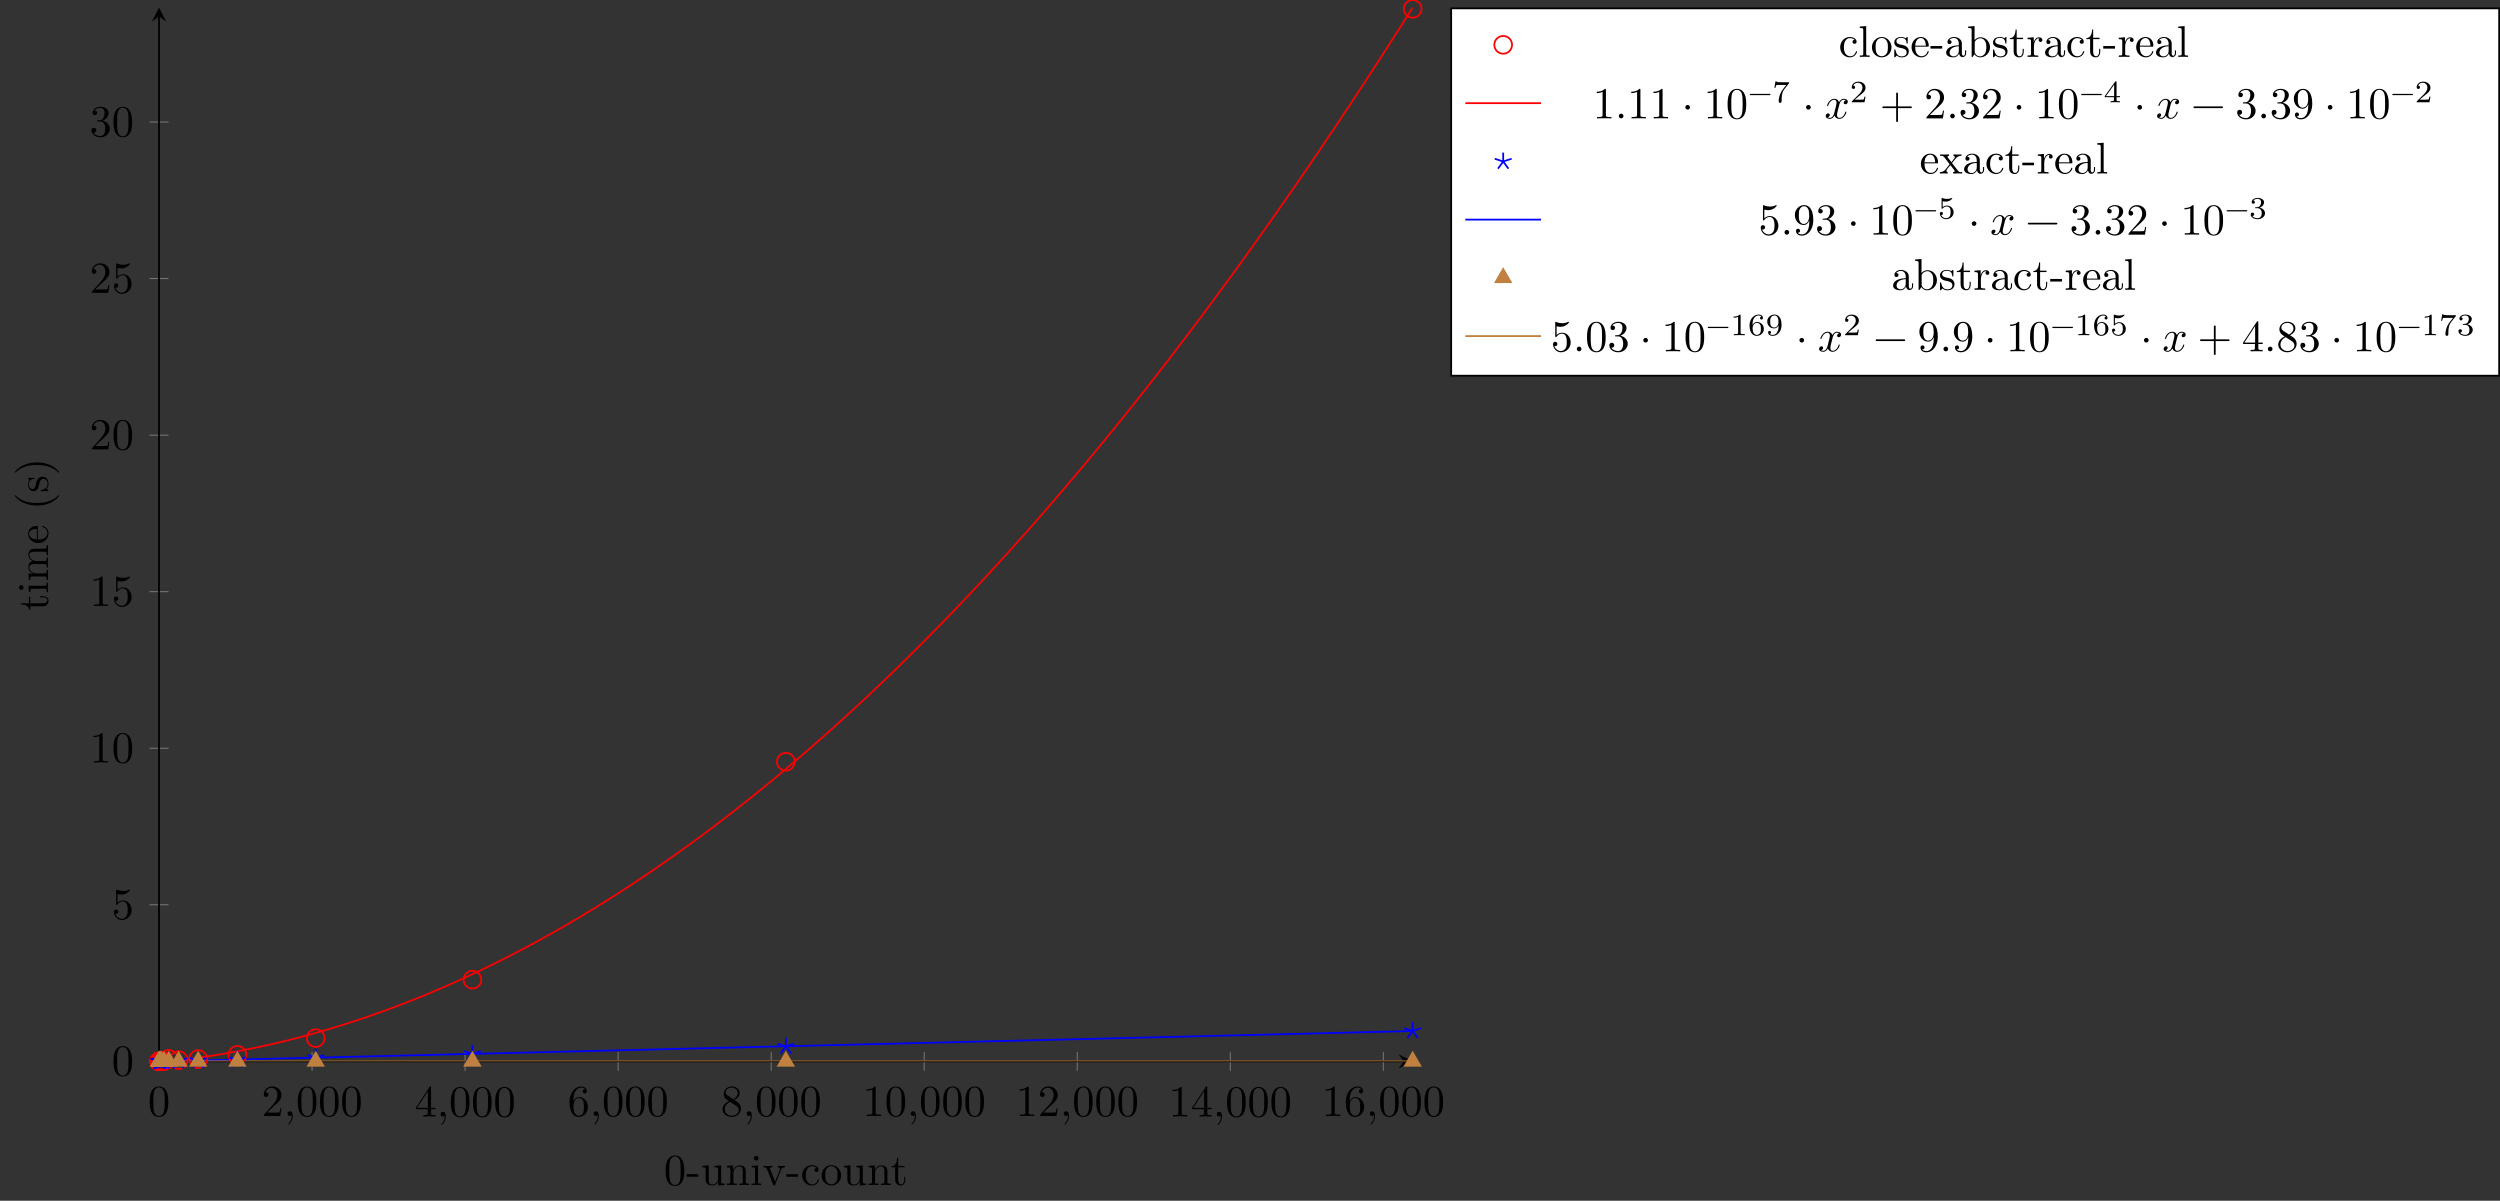 <?xml version="1.0" encoding="UTF-8"?>
<svg xmlns="http://www.w3.org/2000/svg" xmlns:xlink="http://www.w3.org/1999/xlink" width="561.746pt" height="269.81pt" viewBox="0 0 561.746 269.81" version="1.1">
<rect x="0" y="0" width="561.746" height="269.81" fill="#333333" stroke="none"/>
<defs>
<g>
<symbol overflow="visible" id="glyph0-0">
<path style="stroke:none;" d=""/>
</symbol>
<symbol overflow="visible" id="glyph0-1">
<path style="stroke:none;" d="M 4.578 -3.188 C 4.578 -3.984 4.531 -4.781 4.188 -5.516 C 3.734 -6.484 2.906 -6.641 2.5 -6.641 C 1.891 -6.641 1.172 -6.375 0.75 -5.453 C 0.438 -4.766 0.391 -3.984 0.391 -3.188 C 0.391 -2.438 0.422 -1.547 0.844 -0.781 C 1.266 0.016 2 0.219 2.484 0.219 C 3.016 0.219 3.781 0.016 4.219 -0.938 C 4.531 -1.625 4.578 -2.406 4.578 -3.188 Z M 3.766 -3.312 C 3.766 -2.562 3.766 -1.891 3.656 -1.25 C 3.5 -0.297 2.938 0 2.484 0 C 2.094 0 1.5 -0.25 1.328 -1.203 C 1.219 -1.797 1.219 -2.719 1.219 -3.312 C 1.219 -3.953 1.219 -4.609 1.297 -5.141 C 1.484 -6.328 2.234 -6.422 2.484 -6.422 C 2.812 -6.422 3.469 -6.234 3.656 -5.25 C 3.766 -4.688 3.766 -3.938 3.766 -3.312 Z M 3.766 -3.312 "/>
</symbol>
<symbol overflow="visible" id="glyph0-2">
<path style="stroke:none;" d="M 4.469 -1.734 L 4.234 -1.734 C 4.172 -1.438 4.109 -1 4 -0.844 C 3.938 -0.766 3.281 -0.766 3.062 -0.766 L 1.266 -0.766 L 2.328 -1.797 C 3.875 -3.172 4.469 -3.703 4.469 -4.703 C 4.469 -5.844 3.578 -6.641 2.359 -6.641 C 1.234 -6.641 0.5 -5.719 0.5 -4.828 C 0.5 -4.281 1 -4.281 1.031 -4.281 C 1.203 -4.281 1.547 -4.391 1.547 -4.812 C 1.547 -5.062 1.359 -5.328 1.016 -5.328 C 0.938 -5.328 0.922 -5.328 0.891 -5.312 C 1.109 -5.969 1.656 -6.328 2.234 -6.328 C 3.141 -6.328 3.562 -5.516 3.562 -4.703 C 3.562 -3.906 3.078 -3.125 2.516 -2.5 L 0.609 -0.375 C 0.5 -0.266 0.5 -0.234 0.5 0 L 4.203 0 Z M 4.469 -1.734 "/>
</symbol>
<symbol overflow="visible" id="glyph0-3">
<path style="stroke:none;" d="M 2.031 -0.016 C 2.031 -0.672 1.781 -1.062 1.391 -1.062 C 1.062 -1.062 0.859 -0.812 0.859 -0.531 C 0.859 -0.266 1.062 0 1.391 0 C 1.5 0 1.641 -0.047 1.734 -0.125 C 1.766 -0.156 1.781 -0.156 1.781 -0.156 C 1.781 -0.156 1.797 -0.156 1.797 -0.016 C 1.797 0.734 1.453 1.328 1.125 1.656 C 1.016 1.766 1.016 1.781 1.016 1.812 C 1.016 1.891 1.062 1.922 1.109 1.922 C 1.219 1.922 2.031 1.156 2.031 -0.016 Z M 2.031 -0.016 "/>
</symbol>
<symbol overflow="visible" id="glyph0-4">
<path style="stroke:none;" d="M 4.688 -1.641 L 4.688 -1.953 L 3.703 -1.953 L 3.703 -6.484 C 3.703 -6.688 3.703 -6.75 3.531 -6.75 C 3.453 -6.75 3.422 -6.75 3.344 -6.625 L 0.281 -1.953 L 0.281 -1.641 L 2.938 -1.641 L 2.938 -0.781 C 2.938 -0.422 2.906 -0.312 2.172 -0.312 L 1.969 -0.312 L 1.969 0 C 2.375 -0.031 2.891 -0.031 3.312 -0.031 C 3.734 -0.031 4.25 -0.031 4.672 0 L 4.672 -0.312 L 4.453 -0.312 C 3.719 -0.312 3.703 -0.422 3.703 -0.781 L 3.703 -1.641 Z M 2.984 -1.953 L 0.562 -1.953 L 2.984 -5.672 Z M 2.984 -1.953 "/>
</symbol>
<symbol overflow="visible" id="glyph0-5">
<path style="stroke:none;" d="M 4.562 -2.031 C 4.562 -3.297 3.672 -4.25 2.562 -4.25 C 1.891 -4.25 1.516 -3.75 1.312 -3.266 L 1.312 -3.516 C 1.312 -6.031 2.547 -6.391 3.062 -6.391 C 3.297 -6.391 3.719 -6.328 3.938 -5.984 C 3.781 -5.984 3.391 -5.984 3.391 -5.547 C 3.391 -5.234 3.625 -5.078 3.844 -5.078 C 4 -5.078 4.312 -5.172 4.312 -5.562 C 4.312 -6.156 3.875 -6.641 3.047 -6.641 C 1.766 -6.641 0.422 -5.359 0.422 -3.156 C 0.422 -0.484 1.578 0.219 2.5 0.219 C 3.609 0.219 4.562 -0.719 4.562 -2.031 Z M 3.656 -2.047 C 3.656 -1.562 3.656 -1.062 3.484 -0.703 C 3.188 -0.109 2.734 -0.062 2.5 -0.062 C 1.875 -0.062 1.578 -0.656 1.516 -0.812 C 1.328 -1.281 1.328 -2.078 1.328 -2.25 C 1.328 -3.031 1.656 -4.031 2.547 -4.031 C 2.719 -4.031 3.172 -4.031 3.484 -3.406 C 3.656 -3.047 3.656 -2.531 3.656 -2.047 Z M 3.656 -2.047 "/>
</symbol>
<symbol overflow="visible" id="glyph0-6">
<path style="stroke:none;" d="M 4.562 -1.672 C 4.562 -2.031 4.453 -2.484 4.062 -2.906 C 3.875 -3.109 3.719 -3.203 3.078 -3.609 C 3.797 -3.984 4.281 -4.5 4.281 -5.156 C 4.281 -6.078 3.406 -6.641 2.5 -6.641 C 1.5 -6.641 0.688 -5.906 0.688 -4.969 C 0.688 -4.797 0.703 -4.344 1.125 -3.875 C 1.234 -3.766 1.609 -3.516 1.859 -3.344 C 1.281 -3.047 0.422 -2.5 0.422 -1.5 C 0.422 -0.453 1.438 0.219 2.484 0.219 C 3.609 0.219 4.562 -0.609 4.562 -1.672 Z M 3.844 -5.156 C 3.844 -4.578 3.453 -4.109 2.859 -3.766 L 1.625 -4.562 C 1.172 -4.859 1.125 -5.188 1.125 -5.359 C 1.125 -5.969 1.781 -6.391 2.484 -6.391 C 3.203 -6.391 3.844 -5.875 3.844 -5.156 Z M 4.062 -1.312 C 4.062 -0.578 3.312 -0.062 2.5 -0.062 C 1.641 -0.062 0.922 -0.672 0.922 -1.5 C 0.922 -2.078 1.234 -2.719 2.078 -3.188 L 3.312 -2.406 C 3.594 -2.219 4.062 -1.922 4.062 -1.312 Z M 4.062 -1.312 "/>
</symbol>
<symbol overflow="visible" id="glyph0-7">
<path style="stroke:none;" d="M 4.172 0 L 4.172 -0.312 L 3.859 -0.312 C 2.953 -0.312 2.938 -0.422 2.938 -0.781 L 2.938 -6.375 C 2.938 -6.625 2.938 -6.641 2.703 -6.641 C 2.078 -6 1.203 -6 0.891 -6 L 0.891 -5.688 C 1.094 -5.688 1.672 -5.688 2.188 -5.953 L 2.188 -0.781 C 2.188 -0.422 2.156 -0.312 1.266 -0.312 L 0.953 -0.312 L 0.953 0 C 1.297 -0.031 2.156 -0.031 2.562 -0.031 C 2.953 -0.031 3.828 -0.031 4.172 0 Z M 4.172 0 "/>
</symbol>
<symbol overflow="visible" id="glyph0-8">
<path style="stroke:none;" d="M 4.469 -2 C 4.469 -3.188 3.656 -4.188 2.578 -4.188 C 2.109 -4.188 1.672 -4.031 1.312 -3.672 L 1.312 -5.625 C 1.516 -5.562 1.844 -5.5 2.156 -5.5 C 3.391 -5.5 4.094 -6.406 4.094 -6.531 C 4.094 -6.594 4.062 -6.641 3.984 -6.641 C 3.984 -6.641 3.953 -6.641 3.906 -6.609 C 3.703 -6.516 3.219 -6.312 2.547 -6.312 C 2.156 -6.312 1.688 -6.391 1.219 -6.594 C 1.141 -6.625 1.109 -6.625 1.109 -6.625 C 1 -6.625 1 -6.547 1 -6.391 L 1 -3.438 C 1 -3.266 1 -3.188 1.141 -3.188 C 1.219 -3.188 1.234 -3.203 1.281 -3.266 C 1.391 -3.422 1.75 -3.969 2.562 -3.969 C 3.078 -3.969 3.328 -3.516 3.406 -3.328 C 3.562 -2.953 3.594 -2.578 3.594 -2.078 C 3.594 -1.719 3.594 -1.125 3.344 -0.703 C 3.109 -0.312 2.734 -0.062 2.281 -0.062 C 1.562 -0.062 0.984 -0.594 0.812 -1.172 C 0.844 -1.172 0.875 -1.156 0.984 -1.156 C 1.312 -1.156 1.484 -1.406 1.484 -1.641 C 1.484 -1.891 1.312 -2.141 0.984 -2.141 C 0.844 -2.141 0.5 -2.062 0.5 -1.609 C 0.5 -0.75 1.188 0.219 2.297 0.219 C 3.453 0.219 4.469 -0.734 4.469 -2 Z M 4.469 -2 "/>
</symbol>
<symbol overflow="visible" id="glyph0-9">
<path style="stroke:none;" d="M 4.562 -1.703 C 4.562 -2.516 3.922 -3.297 2.891 -3.516 C 3.703 -3.781 4.281 -4.469 4.281 -5.266 C 4.281 -6.078 3.406 -6.641 2.453 -6.641 C 1.453 -6.641 0.688 -6.047 0.688 -5.281 C 0.688 -4.953 0.906 -4.766 1.203 -4.766 C 1.5 -4.766 1.703 -4.984 1.703 -5.281 C 1.703 -5.766 1.234 -5.766 1.094 -5.766 C 1.391 -6.266 2.047 -6.391 2.406 -6.391 C 2.828 -6.391 3.375 -6.172 3.375 -5.281 C 3.375 -5.156 3.344 -4.578 3.094 -4.141 C 2.797 -3.656 2.453 -3.625 2.203 -3.625 C 2.125 -3.609 1.891 -3.594 1.812 -3.594 C 1.734 -3.578 1.672 -3.562 1.672 -3.469 C 1.672 -3.359 1.734 -3.359 1.906 -3.359 L 2.344 -3.359 C 3.156 -3.359 3.531 -2.688 3.531 -1.703 C 3.531 -0.344 2.844 -0.062 2.406 -0.062 C 1.969 -0.062 1.219 -0.234 0.875 -0.812 C 1.219 -0.766 1.531 -0.984 1.531 -1.359 C 1.531 -1.719 1.266 -1.922 0.984 -1.922 C 0.734 -1.922 0.422 -1.781 0.422 -1.344 C 0.422 -0.438 1.344 0.219 2.438 0.219 C 3.656 0.219 4.562 -0.688 4.562 -1.703 Z M 4.562 -1.703 "/>
</symbol>
<symbol overflow="visible" id="glyph0-10">
<path style="stroke:none;" d="M 1.906 -0.531 C 1.906 -0.812 1.672 -1.062 1.391 -1.062 C 1.094 -1.062 0.859 -0.812 0.859 -0.531 C 0.859 -0.234 1.094 0 1.391 0 C 1.672 0 1.906 -0.234 1.906 -0.531 Z M 1.906 -0.531 "/>
</symbol>
<symbol overflow="visible" id="glyph0-11">
<path style="stroke:none;" d="M 1.906 -2.5 C 1.906 -2.781 1.672 -3.016 1.391 -3.016 C 1.094 -3.016 0.859 -2.781 0.859 -2.5 C 0.859 -2.203 1.094 -1.969 1.391 -1.969 C 1.672 -1.969 1.906 -2.203 1.906 -2.5 Z M 1.906 -2.5 "/>
</symbol>
<symbol overflow="visible" id="glyph0-12">
<path style="stroke:none;" d="M 5.25 -3.75 C 5.25 -4.266 4.672 -4.406 4.328 -4.406 C 3.75 -4.406 3.406 -3.875 3.281 -3.656 C 3.031 -4.312 2.5 -4.406 2.203 -4.406 C 1.172 -4.406 0.594 -3.125 0.594 -2.875 C 0.594 -2.766 0.719 -2.766 0.719 -2.766 C 0.797 -2.766 0.828 -2.797 0.844 -2.875 C 1.188 -3.938 1.844 -4.188 2.188 -4.188 C 2.375 -4.188 2.719 -4.094 2.719 -3.516 C 2.719 -3.203 2.547 -2.547 2.188 -1.141 C 2.031 -0.531 1.672 -0.109 1.234 -0.109 C 1.172 -0.109 0.953 -0.109 0.734 -0.234 C 0.984 -0.297 1.203 -0.5 1.203 -0.781 C 1.203 -1.047 0.984 -1.125 0.844 -1.125 C 0.531 -1.125 0.297 -0.875 0.297 -0.547 C 0.297 -0.094 0.781 0.109 1.219 0.109 C 1.891 0.109 2.25 -0.594 2.266 -0.641 C 2.391 -0.281 2.75 0.109 3.344 0.109 C 4.375 0.109 4.938 -1.172 4.938 -1.422 C 4.938 -1.531 4.859 -1.531 4.828 -1.531 C 4.734 -1.531 4.719 -1.484 4.688 -1.422 C 4.359 -0.344 3.688 -0.109 3.375 -0.109 C 2.984 -0.109 2.828 -0.422 2.828 -0.766 C 2.828 -0.984 2.875 -1.203 2.984 -1.641 L 3.328 -3.016 C 3.391 -3.266 3.625 -4.188 4.312 -4.188 C 4.359 -4.188 4.609 -4.188 4.812 -4.062 C 4.531 -4 4.344 -3.766 4.344 -3.516 C 4.344 -3.359 4.453 -3.172 4.719 -3.172 C 4.938 -3.172 5.25 -3.344 5.25 -3.75 Z M 5.25 -3.75 "/>
</symbol>
<symbol overflow="visible" id="glyph0-13">
<path style="stroke:none;" d="M 7.203 -2.5 C 7.203 -2.609 7.109 -2.688 7 -2.688 L 4.078 -2.688 L 4.078 -5.609 C 4.078 -5.719 3.984 -5.812 3.875 -5.812 C 3.766 -5.812 3.672 -5.719 3.672 -5.609 L 3.672 -2.688 L 0.75 -2.688 C 0.641 -2.688 0.562 -2.609 0.562 -2.5 C 0.562 -2.375 0.641 -2.297 0.75 -2.297 L 3.672 -2.297 L 3.672 0.625 C 3.672 0.734 3.766 0.828 3.875 0.828 C 3.984 0.828 4.078 0.734 4.078 0.625 L 4.078 -2.297 L 7 -2.297 C 7.109 -2.297 7.203 -2.375 7.203 -2.5 Z M 7.203 -2.5 "/>
</symbol>
<symbol overflow="visible" id="glyph0-14">
<path style="stroke:none;" d="M 7.203 -2.5 C 7.203 -2.609 7.109 -2.688 7 -2.688 L 0.75 -2.688 C 0.641 -2.688 0.562 -2.609 0.562 -2.5 C 0.562 -2.375 0.641 -2.297 0.75 -2.297 L 7 -2.297 C 7.109 -2.297 7.203 -2.375 7.203 -2.5 Z M 7.203 -2.5 "/>
</symbol>
<symbol overflow="visible" id="glyph0-15">
<path style="stroke:none;" d="M 4.562 -3.281 C 4.562 -5.969 3.406 -6.641 2.516 -6.641 C 1.969 -6.641 1.484 -6.453 1.062 -6.016 C 0.641 -5.562 0.422 -5.141 0.422 -4.391 C 0.422 -3.156 1.297 -2.172 2.406 -2.172 C 3.016 -2.172 3.422 -2.594 3.656 -3.172 L 3.656 -2.844 C 3.656 -0.516 2.625 -0.062 2.047 -0.062 C 1.875 -0.062 1.328 -0.078 1.062 -0.422 C 1.5 -0.422 1.578 -0.703 1.578 -0.875 C 1.578 -1.188 1.344 -1.328 1.125 -1.328 C 0.969 -1.328 0.672 -1.25 0.672 -0.859 C 0.672 -0.188 1.203 0.219 2.047 0.219 C 3.344 0.219 4.562 -1.141 4.562 -3.281 Z M 3.641 -4.203 C 3.641 -3.375 3.297 -2.406 2.422 -2.406 C 2.266 -2.406 1.797 -2.406 1.5 -3.031 C 1.312 -3.406 1.312 -3.891 1.312 -4.391 C 1.312 -4.922 1.312 -5.391 1.531 -5.766 C 1.797 -6.266 2.172 -6.391 2.516 -6.391 C 2.984 -6.391 3.312 -6.047 3.484 -5.609 C 3.594 -5.281 3.641 -4.656 3.641 -4.203 Z M 3.641 -4.203 "/>
</symbol>
<symbol overflow="visible" id="glyph1-0">
<path style="stroke:none;" d=""/>
</symbol>
<symbol overflow="visible" id="glyph1-1">
<path style="stroke:none;" d="M 4.578 -3.188 C 4.578 -3.984 4.531 -4.781 4.188 -5.516 C 3.734 -6.484 2.906 -6.641 2.5 -6.641 C 1.891 -6.641 1.172 -6.375 0.75 -5.453 C 0.438 -4.766 0.391 -3.984 0.391 -3.188 C 0.391 -2.438 0.422 -1.547 0.844 -0.781 C 1.266 0.016 2 0.219 2.484 0.219 C 3.016 0.219 3.781 0.016 4.219 -0.938 C 4.531 -1.625 4.578 -2.406 4.578 -3.188 Z M 3.766 -3.312 C 3.766 -2.562 3.766 -1.891 3.656 -1.25 C 3.5 -0.297 2.938 0 2.484 0 C 2.094 0 1.5 -0.25 1.328 -1.203 C 1.219 -1.797 1.219 -2.719 1.219 -3.312 C 1.219 -3.953 1.219 -4.609 1.297 -5.141 C 1.484 -6.328 2.234 -6.422 2.484 -6.422 C 2.812 -6.422 3.469 -6.234 3.656 -5.25 C 3.766 -4.688 3.766 -3.938 3.766 -3.312 Z M 3.766 -3.312 "/>
</symbol>
<symbol overflow="visible" id="glyph1-2">
<path style="stroke:none;" d="M 2.75 -1.859 L 2.75 -2.438 L 0.109 -2.438 L 0.109 -1.859 Z M 2.75 -1.859 "/>
</symbol>
<symbol overflow="visible" id="glyph1-3">
<path style="stroke:none;" d="M 5.328 0 L 5.328 -0.312 C 4.641 -0.312 4.562 -0.375 4.562 -0.875 L 4.562 -4.406 L 3.094 -4.297 L 3.094 -3.984 C 3.781 -3.984 3.875 -3.922 3.875 -3.422 L 3.875 -1.656 C 3.875 -0.781 3.391 -0.109 2.656 -0.109 C 1.828 -0.109 1.781 -0.578 1.781 -1.094 L 1.781 -4.406 L 0.312 -4.297 L 0.312 -3.984 C 1.094 -3.984 1.094 -3.953 1.094 -3.078 L 1.094 -1.578 C 1.094 -0.797 1.094 0.109 2.609 0.109 C 3.172 0.109 3.609 -0.172 3.891 -0.781 L 3.891 0.109 Z M 5.328 0 "/>
</symbol>
<symbol overflow="visible" id="glyph1-4">
<path style="stroke:none;" d="M 5.328 0 L 5.328 -0.312 C 4.812 -0.312 4.562 -0.312 4.562 -0.609 L 4.562 -2.516 C 4.562 -3.375 4.562 -3.672 4.25 -4.031 C 4.109 -4.203 3.781 -4.406 3.203 -4.406 C 2.469 -4.406 2 -3.984 1.719 -3.359 L 1.719 -4.406 L 0.312 -4.297 L 0.312 -3.984 C 1.016 -3.984 1.094 -3.922 1.094 -3.422 L 1.094 -0.75 C 1.094 -0.312 0.984 -0.312 0.312 -0.312 L 0.312 0 L 1.453 -0.031 L 2.562 0 L 2.562 -0.312 C 1.891 -0.312 1.781 -0.312 1.781 -0.75 L 1.781 -2.594 C 1.781 -3.625 2.5 -4.188 3.125 -4.188 C 3.766 -4.188 3.875 -3.656 3.875 -3.078 L 3.875 -0.75 C 3.875 -0.312 3.766 -0.312 3.094 -0.312 L 3.094 0 L 4.219 -0.031 Z M 5.328 0 "/>
</symbol>
<symbol overflow="visible" id="glyph1-5">
<path style="stroke:none;" d="M 2.469 0 L 2.469 -0.312 C 1.797 -0.312 1.766 -0.359 1.766 -0.75 L 1.766 -4.406 L 0.375 -4.297 L 0.375 -3.984 C 1.016 -3.984 1.109 -3.922 1.109 -3.438 L 1.109 -0.75 C 1.109 -0.312 1 -0.312 0.328 -0.312 L 0.328 0 L 1.422 -0.031 C 1.781 -0.031 2.125 -0.016 2.469 0 Z M 1.906 -6.016 C 1.906 -6.297 1.688 -6.547 1.391 -6.547 C 1.047 -6.547 0.844 -6.266 0.844 -6.016 C 0.844 -5.75 1.078 -5.5 1.375 -5.5 C 1.719 -5.5 1.906 -5.766 1.906 -6.016 Z M 1.906 -6.016 "/>
</symbol>
<symbol overflow="visible" id="glyph1-6">
<path style="stroke:none;" d="M 5.062 -3.984 L 5.062 -4.297 C 4.828 -4.281 4.547 -4.266 4.312 -4.266 L 3.453 -4.297 L 3.453 -3.984 C 3.812 -3.984 3.922 -3.75 3.922 -3.562 C 3.922 -3.469 3.906 -3.422 3.875 -3.312 L 2.844 -0.781 L 1.734 -3.562 C 1.672 -3.688 1.672 -3.734 1.672 -3.734 C 1.672 -3.984 2.062 -3.984 2.25 -3.984 L 2.25 -4.297 L 1.156 -4.266 C 0.891 -4.266 0.484 -4.281 0.188 -4.297 L 0.188 -3.984 C 0.812 -3.984 0.859 -3.922 0.984 -3.625 L 2.422 -0.078 C 2.484 0.062 2.5 0.109 2.625 0.109 C 2.766 0.109 2.797 0.016 2.844 -0.078 L 4.141 -3.312 C 4.234 -3.547 4.406 -3.984 5.062 -3.984 Z M 5.062 -3.984 "/>
</symbol>
<symbol overflow="visible" id="glyph1-7">
<path style="stroke:none;" d="M 4.141 -1.188 C 4.141 -1.281 4.031 -1.281 4 -1.281 C 3.922 -1.281 3.891 -1.25 3.875 -1.188 C 3.594 -0.266 2.938 -0.141 2.578 -0.141 C 2.047 -0.141 1.172 -0.562 1.172 -2.172 C 1.172 -3.797 1.984 -4.219 2.516 -4.219 C 2.609 -4.219 3.234 -4.203 3.578 -3.844 C 3.172 -3.812 3.109 -3.516 3.109 -3.391 C 3.109 -3.125 3.297 -2.938 3.562 -2.938 C 3.828 -2.938 4.031 -3.094 4.031 -3.406 C 4.031 -4.078 3.266 -4.469 2.5 -4.469 C 1.25 -4.469 0.344 -3.391 0.344 -2.156 C 0.344 -0.875 1.328 0.109 2.484 0.109 C 3.812 0.109 4.141 -1.094 4.141 -1.188 Z M 4.141 -1.188 "/>
</symbol>
<symbol overflow="visible" id="glyph1-8">
<path style="stroke:none;" d="M 4.688 -2.141 C 4.688 -3.406 3.703 -4.469 2.5 -4.469 C 1.25 -4.469 0.281 -3.375 0.281 -2.141 C 0.281 -0.844 1.312 0.109 2.484 0.109 C 3.688 0.109 4.688 -0.875 4.688 -2.141 Z M 3.875 -2.219 C 3.875 -1.859 3.875 -1.312 3.656 -0.875 C 3.422 -0.422 2.984 -0.141 2.5 -0.141 C 2.062 -0.141 1.625 -0.344 1.359 -0.812 C 1.109 -1.25 1.109 -1.859 1.109 -2.219 C 1.109 -2.609 1.109 -3.141 1.344 -3.578 C 1.609 -4.031 2.078 -4.25 2.484 -4.25 C 2.922 -4.25 3.344 -4.031 3.609 -3.594 C 3.875 -3.172 3.875 -2.594 3.875 -2.219 Z M 3.875 -2.219 "/>
</symbol>
<symbol overflow="visible" id="glyph1-9">
<path style="stroke:none;" d="M 3.312 -1.234 L 3.312 -1.797 L 3.062 -1.797 L 3.062 -1.25 C 3.062 -0.516 2.766 -0.141 2.391 -0.141 C 1.719 -0.141 1.719 -1.047 1.719 -1.219 L 1.719 -3.984 L 3.156 -3.984 L 3.156 -4.297 L 1.719 -4.297 L 1.719 -6.125 L 1.469 -6.125 C 1.469 -5.312 1.172 -4.25 0.188 -4.203 L 0.188 -3.984 L 1.031 -3.984 L 1.031 -1.234 C 1.031 -0.016 1.969 0.109 2.328 0.109 C 3.031 0.109 3.312 -0.594 3.312 -1.234 Z M 3.312 -1.234 "/>
</symbol>
<symbol overflow="visible" id="glyph1-10">
<path style="stroke:none;" d="M 2.547 0 L 2.547 -0.312 C 1.875 -0.312 1.766 -0.312 1.766 -0.75 L 1.766 -6.922 L 0.328 -6.812 L 0.328 -6.5 C 1.031 -6.5 1.109 -6.438 1.109 -5.938 L 1.109 -0.75 C 1.109 -0.312 1 -0.312 0.328 -0.312 L 0.328 0 L 1.438 -0.031 Z M 2.547 0 "/>
</symbol>
<symbol overflow="visible" id="glyph1-11">
<path style="stroke:none;" d="M 3.594 -1.281 C 3.594 -1.797 3.297 -2.109 3.172 -2.219 C 2.844 -2.547 2.453 -2.625 2.031 -2.703 C 1.469 -2.812 0.812 -2.938 0.812 -3.516 C 0.812 -3.875 1.062 -4.281 1.922 -4.281 C 3.016 -4.281 3.078 -3.375 3.094 -3.078 C 3.094 -2.984 3.203 -2.984 3.203 -2.984 C 3.344 -2.984 3.344 -3.031 3.344 -3.219 L 3.344 -4.234 C 3.344 -4.391 3.344 -4.469 3.234 -4.469 C 3.188 -4.469 3.156 -4.469 3.031 -4.344 C 3 -4.312 2.906 -4.219 2.859 -4.188 C 2.484 -4.469 2.078 -4.469 1.922 -4.469 C 0.703 -4.469 0.328 -3.797 0.328 -3.234 C 0.328 -2.891 0.484 -2.609 0.75 -2.391 C 1.078 -2.141 1.359 -2.078 2.078 -1.938 C 2.297 -1.891 3.109 -1.734 3.109 -1.016 C 3.109 -0.516 2.766 -0.109 1.984 -0.109 C 1.141 -0.109 0.781 -0.672 0.594 -1.531 C 0.562 -1.656 0.562 -1.688 0.453 -1.688 C 0.328 -1.688 0.328 -1.625 0.328 -1.453 L 0.328 -0.125 C 0.328 0.047 0.328 0.109 0.438 0.109 C 0.484 0.109 0.5 0.094 0.688 -0.094 C 0.703 -0.109 0.703 -0.125 0.891 -0.312 C 1.328 0.094 1.781 0.109 1.984 0.109 C 3.125 0.109 3.594 -0.562 3.594 -1.281 Z M 3.594 -1.281 "/>
</symbol>
<symbol overflow="visible" id="glyph1-12">
<path style="stroke:none;" d="M 4.141 -1.188 C 4.141 -1.281 4.062 -1.312 4 -1.312 C 3.922 -1.312 3.891 -1.25 3.875 -1.172 C 3.531 -0.141 2.625 -0.141 2.531 -0.141 C 2.031 -0.141 1.641 -0.438 1.406 -0.812 C 1.109 -1.281 1.109 -1.938 1.109 -2.297 L 3.891 -2.297 C 4.109 -2.297 4.141 -2.297 4.141 -2.516 C 4.141 -3.5 3.594 -4.469 2.359 -4.469 C 1.203 -4.469 0.281 -3.438 0.281 -2.188 C 0.281 -0.859 1.328 0.109 2.469 0.109 C 3.688 0.109 4.141 -1 4.141 -1.188 Z M 3.484 -2.516 L 1.109 -2.516 C 1.172 -4 2.016 -4.25 2.359 -4.25 C 3.375 -4.25 3.484 -2.906 3.484 -2.516 Z M 3.484 -2.516 "/>
</symbol>
<symbol overflow="visible" id="glyph1-13">
<path style="stroke:none;" d="M 4.812 -0.891 L 4.812 -1.453 L 4.562 -1.453 L 4.562 -0.891 C 4.562 -0.312 4.312 -0.25 4.203 -0.25 C 3.875 -0.25 3.844 -0.703 3.844 -0.75 L 3.844 -2.734 C 3.844 -3.156 3.844 -3.547 3.484 -3.922 C 3.094 -4.312 2.594 -4.469 2.109 -4.469 C 1.297 -4.469 0.609 -4 0.609 -3.344 C 0.609 -3.047 0.812 -2.875 1.062 -2.875 C 1.344 -2.875 1.531 -3.078 1.531 -3.328 C 1.531 -3.453 1.469 -3.781 1.016 -3.781 C 1.281 -4.141 1.781 -4.25 2.094 -4.25 C 2.578 -4.25 3.156 -3.859 3.156 -2.969 L 3.156 -2.609 C 2.641 -2.578 1.938 -2.547 1.312 -2.25 C 0.562 -1.906 0.312 -1.391 0.312 -0.953 C 0.312 -0.141 1.281 0.109 1.906 0.109 C 2.578 0.109 3.031 -0.297 3.219 -0.75 C 3.266 -0.359 3.531 0.062 4 0.062 C 4.203 0.062 4.812 -0.078 4.812 -0.891 Z M 3.156 -1.391 C 3.156 -0.453 2.438 -0.109 1.984 -0.109 C 1.5 -0.109 1.094 -0.453 1.094 -0.953 C 1.094 -1.5 1.5 -2.328 3.156 -2.391 Z M 3.156 -1.391 "/>
</symbol>
<symbol overflow="visible" id="glyph1-14">
<path style="stroke:none;" d="M 5.188 -2.156 C 5.188 -3.422 4.219 -4.406 3.078 -4.406 C 2.297 -4.406 1.875 -3.938 1.719 -3.766 L 1.719 -6.922 L 0.281 -6.812 L 0.281 -6.5 C 0.984 -6.5 1.062 -6.438 1.062 -5.938 L 1.062 0 L 1.312 0 L 1.672 -0.625 C 1.812 -0.391 2.234 0.109 2.969 0.109 C 4.156 0.109 5.188 -0.875 5.188 -2.156 Z M 4.359 -2.156 C 4.359 -1.797 4.344 -1.203 4.062 -0.75 C 3.844 -0.438 3.469 -0.109 2.938 -0.109 C 2.484 -0.109 2.125 -0.344 1.891 -0.719 C 1.75 -0.922 1.75 -0.953 1.75 -1.141 L 1.75 -3.188 C 1.75 -3.375 1.75 -3.391 1.859 -3.547 C 2.25 -4.109 2.797 -4.188 3.031 -4.188 C 3.484 -4.188 3.844 -3.922 4.078 -3.547 C 4.344 -3.141 4.359 -2.578 4.359 -2.156 Z M 4.359 -2.156 "/>
</symbol>
<symbol overflow="visible" id="glyph1-15">
<path style="stroke:none;" d="M 3.625 -3.797 C 3.625 -4.109 3.312 -4.406 2.891 -4.406 C 2.156 -4.406 1.797 -3.734 1.672 -3.312 L 1.672 -4.406 L 0.281 -4.297 L 0.281 -3.984 C 0.984 -3.984 1.062 -3.922 1.062 -3.422 L 1.062 -0.75 C 1.062 -0.312 0.953 -0.312 0.281 -0.312 L 0.281 0 L 1.422 -0.031 C 1.812 -0.031 2.281 -0.031 2.688 0 L 2.688 -0.312 L 2.469 -0.312 C 1.734 -0.312 1.719 -0.422 1.719 -0.781 L 1.719 -2.312 C 1.719 -3.297 2.141 -4.188 2.891 -4.188 C 2.953 -4.188 2.984 -4.188 3 -4.172 C 2.969 -4.172 2.766 -4.047 2.766 -3.781 C 2.766 -3.516 2.984 -3.359 3.203 -3.359 C 3.375 -3.359 3.625 -3.484 3.625 -3.797 Z M 3.625 -3.797 "/>
</symbol>
<symbol overflow="visible" id="glyph1-16">
<path style="stroke:none;" d="M 5.141 0 L 5.141 -0.312 C 4.609 -0.312 4.422 -0.328 4.203 -0.625 L 2.859 -2.344 C 3.156 -2.719 3.531 -3.203 3.781 -3.469 C 4.094 -3.828 4.5 -3.984 4.969 -3.984 L 4.969 -4.297 C 4.703 -4.281 4.406 -4.266 4.141 -4.266 C 3.844 -4.266 3.312 -4.281 3.188 -4.297 L 3.188 -3.984 C 3.406 -3.969 3.484 -3.844 3.484 -3.672 C 3.484 -3.516 3.375 -3.391 3.328 -3.328 L 2.719 -2.547 L 1.938 -3.562 C 1.844 -3.656 1.844 -3.672 1.844 -3.734 C 1.844 -3.891 2 -3.984 2.188 -3.984 L 2.188 -4.297 L 1.109 -4.266 C 0.906 -4.266 0.438 -4.281 0.172 -4.297 L 0.172 -3.984 C 0.875 -3.984 0.875 -3.984 1.344 -3.375 L 2.328 -2.094 C 1.859 -1.5 1.859 -1.469 1.391 -0.906 C 0.922 -0.328 0.328 -0.312 0.125 -0.312 L 0.125 0 C 0.375 -0.016 0.688 -0.031 0.953 -0.031 L 1.891 0 L 1.891 -0.312 C 1.672 -0.344 1.609 -0.469 1.609 -0.625 C 1.609 -0.844 1.891 -1.172 2.5 -1.891 L 3.266 -0.891 C 3.344 -0.781 3.469 -0.625 3.469 -0.562 C 3.469 -0.469 3.375 -0.312 3.109 -0.312 L 3.109 0 L 4.188 -0.031 C 4.453 -0.031 4.844 -0.016 5.141 0 Z M 5.141 0 "/>
</symbol>
<symbol overflow="visible" id="glyph2-0">
<path style="stroke:none;" d=""/>
</symbol>
<symbol overflow="visible" id="glyph2-1">
<path style="stroke:none;" d="M -1.234 -3.312 L -1.797 -3.312 L -1.797 -3.062 L -1.25 -3.062 C -0.516 -3.062 -0.141 -2.766 -0.141 -2.391 C -0.141 -1.719 -1.047 -1.719 -1.219 -1.719 L -3.984 -1.719 L -3.984 -3.156 L -4.297 -3.156 L -4.297 -1.719 L -6.125 -1.719 L -6.125 -1.469 C -5.312 -1.469 -4.25 -1.172 -4.203 -0.188 L -3.984 -0.188 L -3.984 -1.031 L -1.234 -1.031 C -0.016 -1.031 0.109 -1.969 0.109 -2.328 C 0.109 -3.031 -0.594 -3.312 -1.234 -3.312 Z M -1.234 -3.312 "/>
</symbol>
<symbol overflow="visible" id="glyph2-2">
<path style="stroke:none;" d="M 0 -2.469 L -0.312 -2.469 C -0.312 -1.797 -0.359 -1.766 -0.75 -1.766 L -4.406 -1.766 L -4.297 -0.375 L -3.984 -0.375 C -3.984 -1.016 -3.922 -1.109 -3.438 -1.109 L -0.75 -1.109 C -0.312 -1.109 -0.312 -1 -0.312 -0.328 L 0 -0.328 L -0.031 -1.422 C -0.031 -1.781 -0.016 -2.125 0 -2.469 Z M -6.016 -1.906 C -6.297 -1.906 -6.547 -1.688 -6.547 -1.391 C -6.547 -1.047 -6.266 -0.844 -6.016 -0.844 C -5.75 -0.844 -5.5 -1.078 -5.5 -1.375 C -5.5 -1.719 -5.766 -1.906 -6.016 -1.906 Z M -6.016 -1.906 "/>
</symbol>
<symbol overflow="visible" id="glyph2-3">
<path style="stroke:none;" d="M 0 -8.109 L -0.312 -8.109 C -0.312 -7.594 -0.312 -7.344 -0.609 -7.328 L -2.516 -7.328 C -3.375 -7.328 -3.672 -7.328 -4.031 -7.016 C -4.203 -6.875 -4.406 -6.547 -4.406 -5.969 C -4.406 -5.141 -3.812 -4.688 -3.422 -4.531 C -4.297 -4.391 -4.406 -3.656 -4.406 -3.203 C -4.406 -2.469 -3.984 -2 -3.359 -1.719 L -4.406 -1.719 L -4.297 -0.312 L -3.984 -0.312 C -3.984 -1.016 -3.922 -1.094 -3.422 -1.094 L -0.75 -1.094 C -0.312 -1.094 -0.312 -0.984 -0.312 -0.312 L 0 -0.312 L -0.031 -1.453 L 0 -2.562 L -0.312 -2.562 C -0.312 -1.891 -0.312 -1.781 -0.75 -1.781 L -2.594 -1.781 C -3.625 -1.781 -4.188 -2.5 -4.188 -3.125 C -4.188 -3.766 -3.656 -3.875 -3.078 -3.875 L -0.75 -3.875 C -0.312 -3.875 -0.312 -3.766 -0.312 -3.094 L 0 -3.094 L -0.031 -4.219 L 0 -5.328 L -0.312 -5.328 C -0.312 -4.672 -0.312 -4.562 -0.75 -4.562 L -2.594 -4.562 C -3.625 -4.562 -4.188 -5.266 -4.188 -5.906 C -4.188 -6.531 -3.656 -6.641 -3.078 -6.641 L -0.75 -6.641 C -0.312 -6.641 -0.312 -6.531 -0.312 -5.859 L 0 -5.859 L -0.031 -6.984 Z M 0 -8.109 "/>
</symbol>
<symbol overflow="visible" id="glyph2-4">
<path style="stroke:none;" d="M -1.188 -4.141 C -1.281 -4.141 -1.312 -4.062 -1.312 -4 C -1.312 -3.922 -1.25 -3.891 -1.172 -3.875 C -0.141 -3.531 -0.141 -2.625 -0.141 -2.531 C -0.141 -2.031 -0.438 -1.641 -0.812 -1.406 C -1.281 -1.109 -1.938 -1.109 -2.297 -1.109 L -2.297 -3.891 C -2.297 -4.109 -2.297 -4.141 -2.516 -4.141 C -3.5 -4.141 -4.469 -3.594 -4.469 -2.359 C -4.469 -1.203 -3.438 -0.281 -2.188 -0.281 C -0.859 -0.281 0.109 -1.328 0.109 -2.469 C 0.109 -3.688 -1 -4.141 -1.188 -4.141 Z M -2.516 -3.484 L -2.516 -1.109 C -4 -1.172 -4.25 -2.016 -4.25 -2.359 C -4.25 -3.375 -2.906 -3.484 -2.516 -3.484 Z M -2.516 -3.484 "/>
</symbol>
<symbol overflow="visible" id="glyph2-5">
<path style="stroke:none;" d="M 2.391 -3.297 C 2.359 -3.297 2.344 -3.297 2.172 -3.125 C 0.922 -1.891 -0.969 -1.562 -2.5 -1.562 C -4.234 -1.562 -5.969 -1.938 -7.203 -3.172 C -7.328 -3.297 -7.344 -3.297 -7.375 -3.297 C -7.453 -3.297 -7.484 -3.266 -7.484 -3.203 C -7.484 -3.094 -6.797 -2.203 -5.531 -1.609 C -4.438 -1.109 -3.328 -0.984 -2.5 -0.984 C -1.719 -0.984 -0.516 -1.094 0.625 -1.641 C 1.844 -2.25 2.5 -3.094 2.5 -3.203 C 2.5 -3.266 2.469 -3.297 2.391 -3.297 Z M 2.391 -3.297 "/>
</symbol>
<symbol overflow="visible" id="glyph2-6">
<path style="stroke:none;" d="M -1.281 -3.594 C -1.797 -3.594 -2.109 -3.297 -2.219 -3.172 C -2.547 -2.844 -2.625 -2.453 -2.703 -2.031 C -2.812 -1.469 -2.938 -0.812 -3.516 -0.812 C -3.875 -0.812 -4.281 -1.062 -4.281 -1.922 C -4.281 -3.016 -3.375 -3.078 -3.078 -3.094 C -2.984 -3.094 -2.984 -3.203 -2.984 -3.203 C -2.984 -3.344 -3.031 -3.344 -3.219 -3.344 L -4.234 -3.344 C -4.391 -3.344 -4.469 -3.344 -4.469 -3.234 C -4.469 -3.188 -4.469 -3.156 -4.344 -3.031 C -4.312 -3 -4.219 -2.906 -4.188 -2.859 C -4.469 -2.484 -4.469 -2.078 -4.469 -1.922 C -4.469 -0.703 -3.797 -0.328 -3.234 -0.328 C -2.891 -0.328 -2.609 -0.484 -2.391 -0.75 C -2.141 -1.078 -2.078 -1.359 -1.938 -2.078 C -1.891 -2.297 -1.734 -3.109 -1.016 -3.109 C -0.516 -3.109 -0.109 -2.766 -0.109 -1.984 C -0.109 -1.141 -0.672 -0.781 -1.531 -0.594 C -1.656 -0.562 -1.688 -0.562 -1.688 -0.453 C -1.688 -0.328 -1.625 -0.328 -1.453 -0.328 L -0.125 -0.328 C 0.047 -0.328 0.109 -0.328 0.109 -0.438 C 0.109 -0.484 0.094 -0.5 -0.094 -0.688 C -0.109 -0.703 -0.125 -0.703 -0.312 -0.891 C 0.094 -1.328 0.109 -1.781 0.109 -1.984 C 0.109 -3.125 -0.562 -3.594 -1.281 -3.594 Z M -1.281 -3.594 "/>
</symbol>
<symbol overflow="visible" id="glyph2-7">
<path style="stroke:none;" d="M -2.5 -2.875 C -3.266 -2.875 -4.469 -2.766 -5.609 -2.219 C -6.828 -1.625 -7.484 -0.766 -7.484 -0.672 C -7.484 -0.609 -7.438 -0.562 -7.375 -0.562 C -7.344 -0.562 -7.328 -0.562 -7.141 -0.75 C -6.156 -1.734 -4.578 -2.297 -2.5 -2.297 C -0.781 -2.297 0.969 -1.938 2.219 -0.703 C 2.344 -0.562 2.359 -0.562 2.391 -0.562 C 2.453 -0.562 2.5 -0.609 2.5 -0.672 C 2.5 -0.766 1.812 -1.672 0.547 -2.25 C -0.547 -2.766 -1.656 -2.875 -2.5 -2.875 Z M -2.5 -2.875 "/>
</symbol>
<symbol overflow="visible" id="glyph3-0">
<path style="stroke:none;" d=""/>
</symbol>
<symbol overflow="visible" id="glyph3-1">
<path style="stroke:none;" d="M 5.047 -1.75 C 5.047 -1.828 4.984 -1.891 4.906 -1.891 L 0.531 -1.891 C 0.453 -1.891 0.391 -1.828 0.391 -1.75 C 0.391 -1.672 0.453 -1.609 0.531 -1.609 L 4.906 -1.609 C 4.984 -1.609 5.047 -1.672 5.047 -1.75 Z M 5.047 -1.75 "/>
</symbol>
<symbol overflow="visible" id="glyph3-2">
<path style="stroke:none;" d="M 3.812 -4.5 L 1.984 -4.5 C 1.703 -4.5 1.625 -4.5 1.375 -4.531 C 1 -4.547 0.984 -4.609 0.969 -4.719 L 0.734 -4.719 L 0.484 -3.234 L 0.719 -3.234 C 0.734 -3.328 0.812 -3.797 0.922 -3.859 C 0.984 -3.906 1.547 -3.906 1.641 -3.906 L 3.172 -3.906 L 2.438 -2.984 C 1.531 -1.781 1.453 -0.672 1.453 -0.266 C 1.453 -0.188 1.453 0.141 1.781 0.141 C 2.109 0.141 2.109 -0.172 2.109 -0.266 L 2.109 -0.547 C 2.109 -1.906 2.391 -2.516 2.688 -2.906 L 3.734 -4.219 C 3.812 -4.297 3.812 -4.312 3.812 -4.5 Z M 3.812 -4.5 "/>
</symbol>
<symbol overflow="visible" id="glyph3-3">
<path style="stroke:none;" d="M 3.531 -1.266 L 3.297 -1.266 C 3.266 -1.125 3.203 -0.703 3.109 -0.641 C 3.047 -0.594 2.516 -0.594 2.422 -0.594 L 1.125 -0.594 C 1.859 -1.25 2.109 -1.438 2.531 -1.766 C 3.047 -2.172 3.531 -2.609 3.531 -3.281 C 3.531 -4.125 2.781 -4.641 1.891 -4.641 C 1.031 -4.641 0.438 -4.031 0.438 -3.391 C 0.438 -3.031 0.734 -3 0.812 -3 C 0.984 -3 1.188 -3.109 1.188 -3.359 C 1.188 -3.5 1.125 -3.734 0.766 -3.734 C 0.984 -4.234 1.453 -4.391 1.781 -4.391 C 2.484 -4.391 2.844 -3.844 2.844 -3.281 C 2.844 -2.672 2.422 -2.188 2.188 -1.938 L 0.516 -0.266 C 0.438 -0.203 0.438 -0.203 0.438 0 L 3.312 0 Z M 3.531 -1.266 "/>
</symbol>
<symbol overflow="visible" id="glyph3-4">
<path style="stroke:none;" d="M 3.688 -1.141 L 3.688 -1.391 L 2.922 -1.391 L 2.922 -4.516 C 2.922 -4.656 2.922 -4.703 2.766 -4.703 C 2.688 -4.703 2.656 -4.703 2.578 -4.609 L 0.266 -1.391 L 0.266 -1.141 L 2.328 -1.141 L 2.328 -0.578 C 2.328 -0.328 2.328 -0.25 1.766 -0.25 L 1.578 -0.25 L 1.578 0 L 2.625 -0.031 L 3.672 0 L 3.672 -0.25 L 3.484 -0.25 C 2.922 -0.25 2.922 -0.328 2.922 -0.578 L 2.922 -1.141 Z M 2.375 -1.391 L 0.531 -1.391 L 2.375 -3.953 Z M 2.375 -1.391 "/>
</symbol>
<symbol overflow="visible" id="glyph3-5">
<path style="stroke:none;" d="M 3.531 -1.406 C 3.531 -2.188 2.922 -2.922 2.062 -2.922 C 1.75 -2.922 1.391 -2.844 1.078 -2.578 L 1.078 -3.891 C 1.438 -3.812 1.641 -3.812 1.766 -3.812 C 2.688 -3.812 3.234 -4.438 3.234 -4.547 C 3.234 -4.609 3.172 -4.641 3.141 -4.641 C 3.141 -4.641 3.109 -4.641 3.094 -4.609 C 2.922 -4.547 2.547 -4.422 2.031 -4.422 C 1.844 -4.422 1.469 -4.422 1.016 -4.609 C 0.938 -4.641 0.922 -4.641 0.922 -4.641 C 0.828 -4.641 0.828 -4.562 0.828 -4.453 L 0.828 -2.391 C 0.828 -2.266 0.828 -2.188 0.938 -2.188 C 1 -2.188 1.016 -2.203 1.078 -2.281 C 1.391 -2.672 1.812 -2.719 2.047 -2.719 C 2.469 -2.719 2.656 -2.391 2.703 -2.328 C 2.828 -2.109 2.859 -1.844 2.859 -1.438 C 2.859 -1.219 2.859 -0.812 2.656 -0.5 C 2.484 -0.25 2.172 -0.078 1.844 -0.078 C 1.391 -0.078 0.922 -0.328 0.734 -0.797 C 1 -0.781 1.141 -0.953 1.141 -1.141 C 1.141 -1.438 0.875 -1.5 0.797 -1.5 C 0.797 -1.5 0.438 -1.5 0.438 -1.125 C 0.438 -0.484 1.016 0.141 1.844 0.141 C 2.75 0.141 3.531 -0.531 3.531 -1.406 Z M 3.531 -1.406 "/>
</symbol>
<symbol overflow="visible" id="glyph3-6">
<path style="stroke:none;" d="M 3.594 -1.203 C 3.594 -1.75 3.141 -2.297 2.375 -2.453 C 3.109 -2.719 3.375 -3.25 3.375 -3.672 C 3.375 -4.219 2.734 -4.641 1.969 -4.641 C 1.188 -4.641 0.594 -4.266 0.594 -3.703 C 0.594 -3.469 0.75 -3.328 0.953 -3.328 C 1.172 -3.328 1.312 -3.5 1.312 -3.688 C 1.312 -3.891 1.172 -4.031 0.953 -4.047 C 1.203 -4.359 1.688 -4.438 1.938 -4.438 C 2.25 -4.438 2.703 -4.281 2.703 -3.672 C 2.703 -3.375 2.594 -3.062 2.422 -2.844 C 2.188 -2.578 1.984 -2.562 1.641 -2.547 C 1.469 -2.531 1.453 -2.531 1.422 -2.516 C 1.422 -2.516 1.344 -2.5 1.344 -2.438 C 1.344 -2.328 1.406 -2.328 1.531 -2.328 L 1.906 -2.328 C 2.453 -2.328 2.844 -1.953 2.844 -1.203 C 2.844 -0.344 2.344 -0.078 1.938 -0.078 C 1.656 -0.078 1.047 -0.156 0.75 -0.578 C 1.078 -0.594 1.156 -0.812 1.156 -0.969 C 1.156 -1.188 0.984 -1.344 0.766 -1.344 C 0.578 -1.344 0.375 -1.234 0.375 -0.938 C 0.375 -0.281 1.109 0.141 1.953 0.141 C 2.922 0.141 3.594 -0.516 3.594 -1.203 Z M 3.594 -1.203 "/>
</symbol>
<symbol overflow="visible" id="glyph3-7">
<path style="stroke:none;" d="M 3.297 0 L 3.297 -0.25 L 3.031 -0.25 C 2.344 -0.25 2.344 -0.344 2.344 -0.578 L 2.344 -4.438 C 2.344 -4.625 2.328 -4.641 2.125 -4.641 C 1.688 -4.203 1.047 -4.188 0.766 -4.188 L 0.766 -3.938 C 0.922 -3.938 1.391 -3.938 1.781 -4.141 L 1.781 -0.578 C 1.781 -0.344 1.781 -0.25 1.078 -0.25 L 0.812 -0.25 L 0.812 0 L 2.047 -0.031 Z M 3.297 0 "/>
</symbol>
<symbol overflow="visible" id="glyph3-8">
<path style="stroke:none;" d="M 3.594 -1.422 C 3.594 -2.312 2.891 -2.969 2.062 -2.969 C 1.516 -2.969 1.203 -2.594 1.047 -2.281 C 1.047 -2.859 1.094 -3.375 1.359 -3.797 C 1.594 -4.172 1.984 -4.438 2.422 -4.438 C 2.641 -4.438 2.906 -4.375 3.047 -4.188 C 2.875 -4.172 2.734 -4.062 2.734 -3.859 C 2.734 -3.688 2.844 -3.531 3.062 -3.531 C 3.266 -3.531 3.391 -3.672 3.391 -3.875 C 3.391 -4.281 3.094 -4.641 2.406 -4.641 C 1.406 -4.641 0.375 -3.719 0.375 -2.219 C 0.375 -0.406 1.234 0.141 2 0.141 C 2.844 0.141 3.594 -0.516 3.594 -1.422 Z M 2.922 -1.422 C 2.922 -1.031 2.922 -0.734 2.734 -0.469 C 2.562 -0.219 2.344 -0.078 2 -0.078 C 1.641 -0.078 1.375 -0.281 1.234 -0.594 C 1.125 -0.797 1.062 -1.156 1.062 -1.578 C 1.062 -2.25 1.469 -2.766 2.031 -2.766 C 2.359 -2.766 2.562 -2.641 2.75 -2.391 C 2.906 -2.125 2.922 -1.828 2.922 -1.422 Z M 2.922 -1.422 "/>
</symbol>
<symbol overflow="visible" id="glyph3-9">
<path style="stroke:none;" d="M 3.594 -2.297 C 3.594 -4.031 2.828 -4.641 2 -4.641 C 1.781 -4.641 1.297 -4.609 0.891 -4.219 C 0.656 -3.984 0.375 -3.703 0.375 -3.078 C 0.375 -2.188 1.078 -1.531 1.906 -1.531 C 2.453 -1.531 2.766 -1.906 2.922 -2.219 L 2.922 -2.078 C 2.922 -0.344 2.062 -0.078 1.641 -0.078 C 1.484 -0.078 1.125 -0.094 0.922 -0.312 C 1.219 -0.344 1.234 -0.578 1.234 -0.641 C 1.234 -0.812 1.125 -0.969 0.906 -0.969 C 0.703 -0.969 0.578 -0.828 0.578 -0.625 C 0.578 -0.156 0.969 0.141 1.641 0.141 C 2.641 0.141 3.594 -0.797 3.594 -2.297 Z M 2.906 -3 C 2.906 -2.094 2.375 -1.734 1.938 -1.734 C 1.656 -1.734 1.406 -1.828 1.203 -2.141 C 1.047 -2.406 1.047 -2.703 1.047 -3.078 C 1.047 -3.484 1.047 -3.766 1.25 -4.047 C 1.422 -4.281 1.641 -4.438 2.016 -4.438 C 2.375 -4.438 2.578 -4.219 2.688 -4.031 C 2.875 -3.734 2.906 -3.25 2.906 -3 Z M 2.906 -3 "/>
</symbol>
</g>
<clipPath id="clip1">
  <path d="M 35.73 1.68 L 317.426 1.68 L 317.426 238.48 L 35.73 238.48 Z M 35.73 1.68 "/>
</clipPath>
<clipPath id="clip2">
  <path d="M 35.73 226 L 317.426 226 L 317.426 238.48 L 35.73 238.48 Z M 35.73 226 "/>
</clipPath>
<clipPath id="clip3">
  <path d="M 35.73 232 L 317.426 232 L 317.426 238.48 L 35.73 238.48 Z M 35.73 232 "/>
</clipPath>
<clipPath id="clip4">
  <path d="M 326 1 L 561.746 1 L 561.746 85 L 326 85 Z M 326 1 "/>
</clipPath>
<clipPath id="clip5">
  <path d="M 325 1 L 561.746 1 L 561.746 85 L 325 85 Z M 325 1 "/>
</clipPath>
</defs>
<g id="surface1">
<path style="fill:none;stroke-width:0.199;stroke-linecap:butt;stroke-linejoin:miter;stroke:rgb(50%,50%,50%);stroke-opacity:1;stroke-miterlimit:10;" d="M -0.002 -2.127 L -0.002 2.127 M 34.385 -2.127 L 34.385 2.127 M 68.772 -2.127 L 68.772 2.127 M 103.159 -2.127 L 103.159 2.127 M 137.545 -2.127 L 137.545 2.127 M 171.932 -2.127 L 171.932 2.127 M 206.319 -2.127 L 206.319 2.127 M 240.706 -2.127 L 240.706 2.127 M 275.092 -2.127 L 275.092 2.127 " transform="matrix(1,0,0,-1,35.732,238.482)"/>
<path style="fill:none;stroke-width:0.199;stroke-linecap:butt;stroke-linejoin:miter;stroke:rgb(50%,50%,50%);stroke-opacity:1;stroke-miterlimit:10;" d="M -2.127 0.002 L 2.127 0.002 M -2.127 35.177 L 2.127 35.177 M -2.127 70.353 L 2.127 70.353 M -2.127 105.529 L 2.127 105.529 M -2.127 140.705 L 2.127 140.705 M -2.127 175.884 L 2.127 175.884 M -2.127 211.06 L 2.127 211.06 " transform="matrix(1,0,0,-1,35.732,238.482)"/>
<path style="fill:none;stroke-width:0.399;stroke-linecap:butt;stroke-linejoin:miter;stroke:rgb(0%,0%,0%);stroke-opacity:1;stroke-miterlimit:10;" d="M -0.002 0.002 L 279.702 0.002 " transform="matrix(1,0,0,-1,35.732,238.482)"/>
<path style=" stroke:none;fill-rule:nonzero;fill:rgb(0%,0%,0%);fill-opacity:1;" d="M 317.426 238.48 L 314.238 236.887 L 315.434 238.48 L 314.238 240.074 "/>
<path style="fill:none;stroke-width:0.399;stroke-linecap:butt;stroke-linejoin:miter;stroke:rgb(0%,0%,0%);stroke-opacity:1;stroke-miterlimit:10;" d="M -0.002 0.002 L -0.002 234.806 " transform="matrix(1,0,0,-1,35.732,238.482)"/>
<path style=" stroke:none;fill-rule:nonzero;fill:rgb(0%,0%,0%);fill-opacity:1;" d="M 35.73 1.68 L 34.137 4.871 L 35.73 3.676 L 37.324 4.871 "/>
<g style="fill:rgb(0%,0%,0%);fill-opacity:1;">
  <use xlink:href="#glyph0-1" x="33.241" y="250.763"/>
</g>
<g style="fill:rgb(0%,0%,0%);fill-opacity:1;">
  <use xlink:href="#glyph0-2" x="58.77" y="250.763"/>
  <use xlink:href="#glyph0-3" x="63.751" y="250.763"/>
  <use xlink:href="#glyph0-1" x="66.521" y="250.763"/>
  <use xlink:href="#glyph0-1" x="71.502" y="250.763"/>
  <use xlink:href="#glyph0-1" x="76.484" y="250.763"/>
</g>
<g style="fill:rgb(0%,0%,0%);fill-opacity:1;">
  <use xlink:href="#glyph0-4" x="93.157" y="250.872"/>
  <use xlink:href="#glyph0-3" x="98.138" y="250.872"/>
  <use xlink:href="#glyph0-1" x="100.908" y="250.872"/>
  <use xlink:href="#glyph0-1" x="105.889" y="250.872"/>
  <use xlink:href="#glyph0-1" x="110.871" y="250.872"/>
</g>
<g style="fill:rgb(0%,0%,0%);fill-opacity:1;">
  <use xlink:href="#glyph0-5" x="127.543" y="250.763"/>
  <use xlink:href="#glyph0-3" x="132.524" y="250.763"/>
  <use xlink:href="#glyph0-1" x="135.294" y="250.763"/>
  <use xlink:href="#glyph0-1" x="140.275" y="250.763"/>
  <use xlink:href="#glyph0-1" x="145.257" y="250.763"/>
</g>
<g style="fill:rgb(0%,0%,0%);fill-opacity:1;">
  <use xlink:href="#glyph0-6" x="161.929" y="250.763"/>
  <use xlink:href="#glyph0-3" x="166.91" y="250.763"/>
  <use xlink:href="#glyph0-1" x="169.68" y="250.763"/>
  <use xlink:href="#glyph0-1" x="174.661" y="250.763"/>
  <use xlink:href="#glyph0-1" x="179.643" y="250.763"/>
</g>
<g style="fill:rgb(0%,0%,0%);fill-opacity:1;">
  <use xlink:href="#glyph0-7" x="193.824" y="250.763"/>
  <use xlink:href="#glyph0-1" x="198.805" y="250.763"/>
  <use xlink:href="#glyph0-3" x="203.787" y="250.763"/>
  <use xlink:href="#glyph0-1" x="206.556" y="250.763"/>
  <use xlink:href="#glyph0-1" x="211.538" y="250.763"/>
  <use xlink:href="#glyph0-1" x="216.519" y="250.763"/>
</g>
<g style="fill:rgb(0%,0%,0%);fill-opacity:1;">
  <use xlink:href="#glyph0-7" x="228.21" y="250.763"/>
  <use xlink:href="#glyph0-2" x="233.191" y="250.763"/>
  <use xlink:href="#glyph0-3" x="238.173" y="250.763"/>
  <use xlink:href="#glyph0-1" x="240.942" y="250.763"/>
  <use xlink:href="#glyph0-1" x="245.924" y="250.763"/>
  <use xlink:href="#glyph0-1" x="250.905" y="250.763"/>
</g>
<g style="fill:rgb(0%,0%,0%);fill-opacity:1;">
  <use xlink:href="#glyph0-7" x="262.597" y="250.872"/>
  <use xlink:href="#glyph0-4" x="267.578" y="250.872"/>
  <use xlink:href="#glyph0-3" x="272.56" y="250.872"/>
  <use xlink:href="#glyph0-1" x="275.329" y="250.872"/>
  <use xlink:href="#glyph0-1" x="280.311" y="250.872"/>
  <use xlink:href="#glyph0-1" x="285.292" y="250.872"/>
</g>
<g style="fill:rgb(0%,0%,0%);fill-opacity:1;">
  <use xlink:href="#glyph0-7" x="296.983" y="250.763"/>
  <use xlink:href="#glyph0-5" x="301.964" y="250.763"/>
  <use xlink:href="#glyph0-3" x="306.946" y="250.763"/>
  <use xlink:href="#glyph0-1" x="309.715" y="250.763"/>
  <use xlink:href="#glyph0-1" x="314.697" y="250.763"/>
  <use xlink:href="#glyph0-1" x="319.678" y="250.763"/>
</g>
<g style="fill:rgb(0%,0%,0%);fill-opacity:1;">
  <use xlink:href="#glyph0-1" x="25.105" y="241.69"/>
</g>
<g style="fill:rgb(0%,0%,0%);fill-opacity:1;">
  <use xlink:href="#glyph0-8" x="25.105" y="206.514"/>
</g>
<g style="fill:rgb(0%,0%,0%);fill-opacity:1;">
  <use xlink:href="#glyph0-7" x="20.123" y="171.337"/>
  <use xlink:href="#glyph0-1" x="25.104" y="171.337"/>
</g>
<g style="fill:rgb(0%,0%,0%);fill-opacity:1;">
  <use xlink:href="#glyph0-7" x="20.123" y="136.161"/>
  <use xlink:href="#glyph0-8" x="25.104" y="136.161"/>
</g>
<g style="fill:rgb(0%,0%,0%);fill-opacity:1;">
  <use xlink:href="#glyph0-2" x="20.123" y="100.985"/>
  <use xlink:href="#glyph0-1" x="25.104" y="100.985"/>
</g>
<g style="fill:rgb(0%,0%,0%);fill-opacity:1;">
  <use xlink:href="#glyph0-2" x="20.123" y="65.809"/>
  <use xlink:href="#glyph0-8" x="25.104" y="65.809"/>
</g>
<g style="fill:rgb(0%,0%,0%);fill-opacity:1;">
  <use xlink:href="#glyph0-9" x="20.123" y="30.633"/>
  <use xlink:href="#glyph0-1" x="25.104" y="30.633"/>
</g>
<g clip-path="url(#clip1)" clip-rule="nonzero">
<path style="fill:none;stroke-width:0.399;stroke-linecap:butt;stroke-linejoin:miter;stroke:rgb(100%,0%,0%);stroke-opacity:1;stroke-miterlimit:10;" d="M 0.018 -0.237 C 0.018 -0.237 2.073 -0.034 2.862 0.052 C 3.651 0.142 4.916 0.291 5.709 0.388 C 6.498 0.486 7.764 0.654 8.553 0.767 C 9.342 0.877 10.608 1.064 11.397 1.185 C 12.186 1.31 13.456 1.513 14.245 1.65 C 15.034 1.783 16.299 2.009 17.088 2.154 C 17.877 2.302 19.143 2.545 19.932 2.705 C 20.725 2.861 21.991 3.127 22.78 3.295 C 23.569 3.466 24.834 3.748 25.623 3.931 C 26.413 4.111 27.678 4.416 28.471 4.607 C 29.26 4.802 30.526 5.123 31.315 5.33 C 32.104 5.533 33.37 5.873 34.159 6.091 C 34.948 6.31 36.217 6.67 37.006 6.9 C 37.795 7.127 39.061 7.505 39.85 7.748 C 40.639 7.99 41.905 8.384 42.694 8.638 C 43.487 8.892 44.752 9.31 45.541 9.576 C 46.331 9.841 47.596 10.275 48.385 10.552 C 49.174 10.83 50.44 11.283 51.233 11.572 C 52.022 11.865 53.288 12.337 54.077 12.638 C 54.866 12.939 56.131 13.431 56.92 13.744 C 57.709 14.056 58.979 14.568 59.768 14.896 C 60.557 15.22 61.823 15.752 62.612 16.087 C 63.401 16.423 64.666 16.974 65.456 17.322 C 66.248 17.669 67.514 18.24 68.303 18.599 C 69.092 18.962 70.358 19.548 71.147 19.923 C 71.936 20.294 73.202 20.9 73.995 21.287 C 74.784 21.669 76.049 22.298 76.838 22.693 C 77.627 23.091 78.893 23.736 79.682 24.142 C 80.471 24.552 81.741 25.216 82.53 25.638 C 83.319 26.056 84.584 26.74 85.373 27.173 C 86.163 27.603 87.428 28.306 88.217 28.752 C 89.01 29.197 90.276 29.916 91.065 30.373 C 91.854 30.83 93.12 31.572 93.909 32.037 C 94.698 32.505 95.963 33.267 96.756 33.748 C 97.545 34.224 98.811 35.005 99.6 35.498 C 100.389 35.99 101.655 36.787 102.444 37.291 C 103.233 37.794 104.502 38.611 105.291 39.127 C 106.081 39.642 107.346 40.478 108.135 41.005 C 108.924 41.533 110.19 42.388 110.979 42.927 C 111.772 43.466 113.038 44.341 113.827 44.892 C 114.616 45.443 115.881 46.337 116.67 46.9 C 117.459 47.462 118.725 48.377 119.518 48.951 C 120.307 49.529 121.573 50.459 122.362 51.044 C 123.151 51.634 124.416 52.584 125.206 53.181 C 125.995 53.783 127.264 54.752 128.053 55.361 C 128.842 55.974 130.108 56.962 130.897 57.584 C 131.686 58.209 132.952 59.216 133.745 59.849 C 134.534 60.486 135.799 61.513 136.588 62.158 C 137.377 62.806 138.643 63.853 139.432 64.509 C 140.221 65.169 141.491 66.236 142.28 66.904 C 143.069 67.576 144.334 68.662 145.123 69.341 C 145.913 70.025 147.178 71.127 147.967 71.822 C 148.76 72.517 150.026 73.638 150.815 74.345 C 151.604 75.052 152.87 76.193 153.659 76.912 C 154.448 77.63 155.713 78.791 156.506 79.521 C 157.295 80.252 158.561 81.431 159.35 82.173 C 160.139 82.916 161.405 84.115 162.194 84.865 C 162.983 85.619 164.252 86.837 165.041 87.603 C 165.831 88.369 167.096 89.607 167.885 90.384 C 168.674 91.162 169.94 92.419 170.729 93.209 C 171.522 93.998 172.788 95.275 173.577 96.076 C 174.366 96.877 175.631 98.169 176.42 98.986 C 177.209 99.798 178.475 101.111 179.268 101.935 C 180.057 102.763 181.323 104.095 182.112 104.931 C 182.901 105.767 184.166 107.119 184.956 107.97 C 185.745 108.818 187.014 110.189 187.803 111.052 C 188.592 111.912 189.858 113.302 190.647 114.173 C 191.436 115.048 192.702 116.459 193.491 117.341 C 194.284 118.224 195.549 119.654 196.338 120.552 C 197.127 121.447 198.393 122.896 199.182 123.802 C 199.971 124.712 201.237 126.177 202.03 127.099 C 202.819 128.021 204.084 129.505 204.873 130.439 C 205.663 131.369 206.928 132.877 207.717 133.818 C 208.506 134.763 209.776 136.287 210.565 137.244 C 211.354 138.201 212.62 139.744 213.409 140.712 C 214.198 141.677 215.463 143.24 216.252 144.22 C 217.045 145.201 218.311 146.783 219.1 147.775 C 219.889 148.767 221.155 150.365 221.944 151.369 C 222.733 152.373 223.998 153.994 224.791 155.009 C 225.581 156.025 226.846 157.662 227.635 158.689 C 228.424 159.72 229.69 161.377 230.479 162.416 C 231.268 163.455 232.538 165.13 233.327 166.185 C 234.116 167.236 235.381 168.931 236.17 169.994 C 236.959 171.056 238.225 172.771 239.014 173.849 C 239.807 174.923 241.073 176.658 241.862 177.744 C 242.651 178.83 243.916 180.584 244.706 181.685 C 245.495 182.783 246.76 184.556 247.553 185.666 C 248.342 186.775 249.608 188.568 250.397 189.689 C 251.186 190.814 252.452 192.623 253.241 193.759 C 254.03 194.892 255.299 196.724 256.088 197.869 C 256.877 199.017 258.143 200.865 258.932 202.025 C 259.721 203.181 260.987 205.048 261.776 206.22 C 262.569 207.392 263.834 209.279 264.623 210.459 C 265.413 211.642 266.678 213.548 267.467 214.744 C 268.256 215.939 269.522 217.861 270.315 219.068 C 271.104 220.275 272.37 222.22 273.159 223.435 C 273.948 224.654 275.213 226.619 276.002 227.849 C 276.791 229.08 278.061 231.06 278.85 232.302 C 279.639 233.544 281.694 236.798 281.694 236.798 " transform="matrix(1,0,0,-1,35.732,238.482)"/>
</g>
<g clip-path="url(#clip2)" clip-rule="nonzero">
<path style="fill:none;stroke-width:0.399;stroke-linecap:butt;stroke-linejoin:miter;stroke:rgb(0%,0%,100%);stroke-opacity:1;stroke-miterlimit:10;" d="M 0.018 -0.022 L 0.139 -0.022 L 0.549 -0.01 L 1.1 0.002 L 2.202 0.029 L 4.401 0.084 L 8.803 0.189 L 17.604 0.404 L 35.213 0.83 L 140.846 3.396 L 281.694 6.814 " transform="matrix(1,0,0,-1,35.732,238.482)"/>
</g>
<g clip-path="url(#clip3)" clip-rule="nonzero">
<path style="fill:none;stroke-width:0.399;stroke-linecap:butt;stroke-linejoin:miter;stroke:rgb(75%,50%,25%);stroke-opacity:1;stroke-miterlimit:10;" d="M 0.018 0.002 C 0.018 0.002 2.073 0.002 2.862 0.002 C 3.651 0.002 4.916 0.002 5.709 0.002 C 6.498 0.002 7.764 0.002 8.553 0.002 C 9.342 0.002 10.608 0.002 11.397 0.002 C 12.186 0.002 13.456 0.002 14.245 0.002 C 15.034 0.002 16.299 0.002 17.088 0.002 C 17.877 0.002 19.143 0.002 19.932 0.002 C 20.725 0.002 21.991 0.002 22.78 0.002 C 23.569 0.002 24.834 0.002 25.623 0.002 C 26.413 0.002 27.678 0.002 28.471 0.002 C 29.26 0.002 30.526 0.002 31.315 0.002 C 32.104 0.002 33.37 0.002 34.159 0.002 C 34.948 0.002 36.217 0.002 37.006 0.002 C 37.795 0.002 39.061 0.002 39.85 0.002 C 40.639 0.002 41.905 0.002 42.694 0.002 C 43.487 0.002 44.752 0.002 45.541 0.002 C 46.331 0.002 47.596 0.002 48.385 0.002 C 49.174 0.002 50.44 0.002 51.233 0.002 C 52.022 0.002 53.288 0.002 54.077 0.002 C 54.866 0.002 56.131 0.002 56.92 0.002 C 57.709 0.002 58.979 0.002 59.768 0.002 C 60.557 0.002 61.823 0.002 62.612 0.002 C 63.401 0.002 64.666 0.002 65.456 0.002 C 66.248 0.002 67.514 0.002 68.303 0.002 C 69.092 0.002 70.358 0.002 71.147 0.002 C 71.936 0.002 73.202 0.002 73.995 0.002 C 74.784 0.002 76.049 0.002 76.838 0.002 C 77.627 0.002 78.893 0.002 79.682 0.002 C 80.471 0.002 81.741 0.002 82.53 0.002 C 83.319 0.002 84.584 0.002 85.373 0.002 C 86.163 0.002 87.428 0.002 88.217 0.002 C 89.01 0.002 90.276 0.002 91.065 0.002 C 91.854 0.002 93.12 0.002 93.909 0.002 C 94.698 0.002 95.963 0.002 96.756 0.002 C 97.545 0.002 98.811 0.002 99.6 0.002 C 100.389 0.002 101.655 0.002 102.444 0.002 C 103.233 0.002 104.502 0.002 105.291 0.002 C 106.081 0.002 107.346 0.002 108.135 0.002 C 108.924 0.002 110.19 0.002 110.979 0.002 C 111.772 0.002 113.038 0.002 113.827 0.002 C 114.616 0.002 115.881 0.002 116.67 0.002 C 117.459 0.002 118.725 0.002 119.518 0.002 C 120.307 0.002 121.573 0.002 122.362 0.002 C 123.151 0.002 124.416 0.002 125.206 0.002 C 125.995 0.002 127.264 0.002 128.053 0.002 C 128.842 0.002 130.108 0.002 130.897 0.002 C 131.686 0.002 132.952 0.002 133.745 0.002 C 134.534 0.002 135.799 0.002 136.588 0.002 C 137.377 0.002 138.643 0.002 139.432 0.002 C 140.221 0.002 141.491 0.002 142.28 0.002 C 143.069 0.002 144.334 0.002 145.123 0.002 C 145.913 0.002 147.178 0.002 147.967 0.002 C 148.76 0.002 150.026 0.002 150.815 0.002 C 151.604 0.002 152.87 0.002 153.659 0.002 C 154.448 0.002 155.713 0.002 156.506 0.002 C 157.295 0.002 158.561 0.002 159.35 0.002 C 160.139 0.002 161.405 0.002 162.194 0.002 C 162.983 0.002 164.252 0.002 165.041 0.002 C 165.831 0.002 167.096 0.002 167.885 0.002 C 168.674 0.002 169.94 0.002 170.729 0.002 C 171.522 0.002 172.788 0.002 173.577 0.002 C 174.366 0.002 175.631 0.002 176.42 0.002 C 177.209 0.002 178.475 0.002 179.268 0.002 C 180.057 0.002 181.323 0.002 182.112 0.002 C 182.901 0.002 184.166 0.002 184.956 0.002 C 185.745 0.002 187.014 0.002 187.803 0.002 C 188.592 0.002 189.858 0.002 190.647 0.002 C 191.436 0.002 192.702 0.002 193.491 0.002 C 194.284 0.002 195.549 0.002 196.338 0.002 C 197.127 0.002 198.393 0.002 199.182 0.002 C 199.971 0.002 201.237 0.002 202.03 0.002 C 202.819 0.002 204.084 0.002 204.873 0.002 C 205.663 0.002 206.928 0.002 207.717 0.002 C 208.506 0.002 209.776 0.002 210.565 0.002 C 211.354 0.002 212.62 0.002 213.409 0.002 C 214.198 0.002 215.463 0.002 216.252 0.002 C 217.045 0.002 218.311 0.002 219.1 0.002 C 219.889 0.002 221.155 0.002 221.944 0.002 C 222.733 0.002 223.998 0.002 224.791 0.002 C 225.581 0.002 226.846 0.002 227.635 0.002 C 228.424 0.002 229.69 0.002 230.479 0.002 C 231.268 0.002 232.538 0.002 233.327 0.002 C 234.116 0.002 235.381 0.002 236.17 0.002 C 236.959 0.002 238.225 0.002 239.014 0.002 C 239.807 0.002 241.073 0.002 241.862 0.002 C 242.651 0.002 243.916 0.002 244.706 0.002 C 245.495 0.002 246.76 0.002 247.553 0.002 C 248.342 0.002 249.608 0.002 250.397 0.002 C 251.186 0.002 252.452 0.002 253.241 0.002 C 254.03 0.002 255.299 0.002 256.088 0.002 C 256.877 0.002 258.143 0.002 258.932 0.002 C 259.721 0.002 260.987 0.002 261.776 0.002 C 262.569 0.002 263.834 0.002 264.623 0.002 C 265.413 0.002 266.678 0.002 267.467 0.002 C 268.256 0.002 269.522 0.002 270.315 0.002 C 271.104 0.002 272.37 0.002 273.159 0.002 C 273.948 0.002 275.213 0.002 276.002 0.002 C 276.791 0.002 278.061 0.002 278.85 0.002 C 279.639 0.002 281.694 0.002 281.694 0.002 " transform="matrix(1,0,0,-1,35.732,238.482)"/>
</g>
<path style="fill:none;stroke-width:0.399;stroke-linecap:butt;stroke-linejoin:miter;stroke:rgb(100%,0%,0%);stroke-opacity:1;stroke-miterlimit:10;" d="M 2.01 0.002 C 2.01 1.099 1.12 1.994 0.018 1.994 C -1.084 1.994 -1.974 1.099 -1.974 0.002 C -1.974 -1.1 -1.084 -1.991 0.018 -1.991 C 1.12 -1.991 2.01 -1.1 2.01 0.002 Z M 2.01 0.002 " transform="matrix(1,0,0,-1,35.732,238.482)"/>
<path style="fill:none;stroke-width:0.399;stroke-linecap:butt;stroke-linejoin:miter;stroke:rgb(100%,0%,0%);stroke-opacity:1;stroke-miterlimit:10;" d="M 2.026 0.002 C 2.026 1.099 1.135 1.994 0.034 1.994 C -1.068 1.994 -1.959 1.099 -1.959 0.002 C -1.959 -1.1 -1.068 -1.991 0.034 -1.991 C 1.135 -1.991 2.026 -1.1 2.026 0.002 Z M 2.026 0.002 " transform="matrix(1,0,0,-1,35.732,238.482)"/>
<path style="fill:none;stroke-width:0.399;stroke-linecap:butt;stroke-linejoin:miter;stroke:rgb(100%,0%,0%);stroke-opacity:1;stroke-miterlimit:10;" d="M 2.061 0.005 C 2.061 1.107 1.17 2.002 0.069 2.002 C -1.033 2.002 -1.923 1.107 -1.923 0.005 C -1.923 -1.092 -1.033 -1.987 0.069 -1.987 C 1.17 -1.987 2.061 -1.092 2.061 0.005 Z M 2.061 0.005 " transform="matrix(1,0,0,-1,35.732,238.482)"/>
<path style="fill:none;stroke-width:0.399;stroke-linecap:butt;stroke-linejoin:miter;stroke:rgb(100%,0%,0%);stroke-opacity:1;stroke-miterlimit:10;" d="M 2.131 0.002 C 2.131 1.099 1.237 1.994 0.139 1.994 C -0.962 1.994 -1.853 1.099 -1.853 0.002 C -1.853 -1.1 -0.962 -1.991 0.139 -1.991 C 1.237 -1.991 2.131 -1.1 2.131 0.002 Z M 2.131 0.002 " transform="matrix(1,0,0,-1,35.732,238.482)"/>
<path style="fill:none;stroke-width:0.399;stroke-linecap:butt;stroke-linejoin:miter;stroke:rgb(100%,0%,0%);stroke-opacity:1;stroke-miterlimit:10;" d="M 2.268 0.005 C 2.268 1.107 1.377 2.002 0.276 2.002 C -0.826 2.002 -1.716 1.107 -1.716 0.005 C -1.716 -1.092 -0.826 -1.987 0.276 -1.987 C 1.377 -1.987 2.268 -1.092 2.268 0.005 Z M 2.268 0.005 " transform="matrix(1,0,0,-1,35.732,238.482)"/>
<path style="fill:none;stroke-width:0.399;stroke-linecap:butt;stroke-linejoin:miter;stroke:rgb(100%,0%,0%);stroke-opacity:1;stroke-miterlimit:10;" d="M 2.541 0.029 C 2.541 1.13 1.651 2.021 0.549 2.021 C -0.548 2.021 -1.443 1.13 -1.443 0.029 C -1.443 -1.073 -0.548 -1.963 0.549 -1.963 C 1.651 -1.963 2.541 -1.073 2.541 0.029 Z M 2.541 0.029 " transform="matrix(1,0,0,-1,35.732,238.482)"/>
<path style="fill:none;stroke-width:0.399;stroke-linecap:butt;stroke-linejoin:miter;stroke:rgb(100%,0%,0%);stroke-opacity:1;stroke-miterlimit:10;" d="M 3.092 0.048 C 3.092 1.15 2.202 2.041 1.1 2.041 C -0.002 2.041 -0.892 1.15 -0.892 0.048 C -0.892 -1.053 -0.002 -1.944 1.1 -1.944 C 2.202 -1.944 3.092 -1.053 3.092 0.048 Z M 3.092 0.048 " transform="matrix(1,0,0,-1,35.732,238.482)"/>
<path style="fill:none;stroke-width:0.399;stroke-linecap:butt;stroke-linejoin:miter;stroke:rgb(100%,0%,0%);stroke-opacity:1;stroke-miterlimit:10;" d="M 4.194 0.548 C 4.194 1.65 3.299 2.541 2.202 2.541 C 1.1 2.541 0.209 1.65 0.209 0.548 C 0.209 -0.553 1.1 -1.444 2.202 -1.444 C 3.299 -1.444 4.194 -0.553 4.194 0.548 Z M 4.194 0.548 " transform="matrix(1,0,0,-1,35.732,238.482)"/>
<path style="fill:none;stroke-width:0.399;stroke-linecap:butt;stroke-linejoin:miter;stroke:rgb(100%,0%,0%);stroke-opacity:1;stroke-miterlimit:10;" d="M 6.393 0.275 C 6.393 1.377 5.502 2.267 4.401 2.267 C 3.299 2.267 2.409 1.377 2.409 0.275 C 2.409 -0.827 3.299 -1.717 4.401 -1.717 C 5.502 -1.717 6.393 -0.827 6.393 0.275 Z M 6.393 0.275 " transform="matrix(1,0,0,-1,35.732,238.482)"/>
<path style="fill:none;stroke-width:0.399;stroke-linecap:butt;stroke-linejoin:miter;stroke:rgb(100%,0%,0%);stroke-opacity:1;stroke-miterlimit:10;" d="M 10.795 0.513 C 10.795 1.615 9.905 2.505 8.803 2.505 C 7.702 2.505 6.811 1.615 6.811 0.513 C 6.811 -0.588 7.702 -1.479 8.803 -1.479 C 9.905 -1.479 10.795 -0.588 10.795 0.513 Z M 10.795 0.513 " transform="matrix(1,0,0,-1,35.732,238.482)"/>
<path style="fill:none;stroke-width:0.399;stroke-linecap:butt;stroke-linejoin:miter;stroke:rgb(100%,0%,0%);stroke-opacity:1;stroke-miterlimit:10;" d="M 19.6 1.451 C 19.6 2.548 18.706 3.443 17.604 3.443 C 16.506 3.443 15.612 2.548 15.612 1.451 C 15.612 0.349 16.506 -0.541 17.604 -0.541 C 18.706 -0.541 19.6 0.349 19.6 1.451 Z M 19.6 1.451 " transform="matrix(1,0,0,-1,35.732,238.482)"/>
<path style="fill:none;stroke-width:0.399;stroke-linecap:butt;stroke-linejoin:miter;stroke:rgb(100%,0%,0%);stroke-opacity:1;stroke-miterlimit:10;" d="M 37.206 5.22 C 37.206 6.322 36.311 7.212 35.213 7.212 C 34.112 7.212 33.221 6.322 33.221 5.22 C 33.221 4.119 34.112 3.228 35.213 3.228 C 36.311 3.228 37.206 4.119 37.206 5.22 Z M 37.206 5.22 " transform="matrix(1,0,0,-1,35.732,238.482)"/>
<path style="fill:none;stroke-width:0.399;stroke-linecap:butt;stroke-linejoin:miter;stroke:rgb(100%,0%,0%);stroke-opacity:1;stroke-miterlimit:10;" d="M 72.416 18.357 C 72.416 19.455 71.526 20.349 70.424 20.349 C 69.323 20.349 68.432 19.455 68.432 18.357 C 68.432 17.255 69.323 16.361 70.424 16.361 C 71.526 16.361 72.416 17.255 72.416 18.357 Z M 72.416 18.357 " transform="matrix(1,0,0,-1,35.732,238.482)"/>
<path style="fill:none;stroke-width:0.399;stroke-linecap:butt;stroke-linejoin:miter;stroke:rgb(100%,0%,0%);stroke-opacity:1;stroke-miterlimit:10;" d="M 142.838 67.322 C 142.838 68.419 141.948 69.314 140.846 69.314 C 139.748 69.314 138.854 68.419 138.854 67.322 C 138.854 66.22 139.748 65.33 140.846 65.33 C 141.948 65.33 142.838 66.22 142.838 67.322 Z M 142.838 67.322 " transform="matrix(1,0,0,-1,35.732,238.482)"/>
<path style="fill:none;stroke-width:0.399;stroke-linecap:butt;stroke-linejoin:miter;stroke:rgb(100%,0%,0%);stroke-opacity:1;stroke-miterlimit:10;" d="M 283.686 236.494 C 283.686 237.591 282.795 238.486 281.694 238.486 C 280.592 238.486 279.702 237.591 279.702 236.494 C 279.702 235.392 280.592 234.498 281.694 234.498 C 282.795 234.498 283.686 235.392 283.686 236.494 Z M 283.686 236.494 " transform="matrix(1,0,0,-1,35.732,238.482)"/>
<path style="fill:none;stroke-width:0.399;stroke-linecap:butt;stroke-linejoin:miter;stroke:rgb(0%,0%,100%);stroke-opacity:1;stroke-miterlimit:10;" d="M 0.018 0.002 L 0.018 1.994 M 0.018 0.002 L 1.913 0.615 M 0.018 0.002 L 1.19 -1.612 M 0.018 0.002 L -1.154 -1.612 M 0.018 0.002 L -1.877 0.615 " transform="matrix(1,0,0,-1,35.732,238.482)"/>
<path style="fill:none;stroke-width:0.399;stroke-linecap:butt;stroke-linejoin:miter;stroke:rgb(0%,0%,100%);stroke-opacity:1;stroke-miterlimit:10;" d="M 0.034 0.002 L 0.034 1.994 M 0.034 0.002 L 1.928 0.615 M 0.034 0.002 L 1.206 -1.612 M 0.034 0.002 L -1.138 -1.612 M 0.034 0.002 L -1.861 0.615 " transform="matrix(1,0,0,-1,35.732,238.482)"/>
<path style="fill:none;stroke-width:0.399;stroke-linecap:butt;stroke-linejoin:miter;stroke:rgb(0%,0%,100%);stroke-opacity:1;stroke-miterlimit:10;" d="M 0.069 0.002 L 0.069 1.994 M 0.069 0.002 L 1.963 0.615 M 0.069 0.002 L 1.241 -1.612 M 0.069 0.002 L -1.103 -1.612 M 0.069 0.002 L -1.826 0.615 " transform="matrix(1,0,0,-1,35.732,238.482)"/>
<path style="fill:none;stroke-width:0.399;stroke-linecap:butt;stroke-linejoin:miter;stroke:rgb(0%,0%,100%);stroke-opacity:1;stroke-miterlimit:10;" d="M 0.139 0.005 L 0.139 2.002 M 0.139 0.005 L 2.034 0.623 M 0.139 0.005 L 1.307 -1.604 M 0.139 0.005 L -1.033 -1.604 M 0.139 0.005 L -1.759 0.623 " transform="matrix(1,0,0,-1,35.732,238.482)"/>
<path style="fill:none;stroke-width:0.399;stroke-linecap:butt;stroke-linejoin:miter;stroke:rgb(0%,0%,100%);stroke-opacity:1;stroke-miterlimit:10;" d="M 0.276 0.002 L 0.276 1.994 M 0.276 0.002 L 2.17 0.615 M 0.276 0.002 L 1.448 -1.612 M 0.276 0.002 L -0.896 -1.612 M 0.276 0.002 L -1.619 0.615 " transform="matrix(1,0,0,-1,35.732,238.482)"/>
<path style="fill:none;stroke-width:0.399;stroke-linecap:butt;stroke-linejoin:miter;stroke:rgb(0%,0%,100%);stroke-opacity:1;stroke-miterlimit:10;" d="M 0.549 0.005 L 0.549 2.002 M 0.549 0.005 L 2.444 0.623 M 0.549 0.005 L 1.721 -1.604 M 0.549 0.005 L -0.623 -1.604 M 0.549 0.005 L -1.345 0.623 " transform="matrix(1,0,0,-1,35.732,238.482)"/>
<path style="fill:none;stroke-width:0.399;stroke-linecap:butt;stroke-linejoin:miter;stroke:rgb(0%,0%,100%);stroke-opacity:1;stroke-miterlimit:10;" d="M 1.1 0.029 L 1.1 2.021 M 1.1 0.029 L 2.995 0.642 M 1.1 0.029 L 2.272 -1.584 M 1.1 0.029 L -0.072 -1.584 M 1.1 0.029 L -0.794 0.642 " transform="matrix(1,0,0,-1,35.732,238.482)"/>
<path style="fill:none;stroke-width:0.399;stroke-linecap:butt;stroke-linejoin:miter;stroke:rgb(0%,0%,100%);stroke-opacity:1;stroke-miterlimit:10;" d="M 2.202 0.056 L 2.202 2.048 M 2.202 0.056 L 4.096 0.673 M 2.202 0.056 L 3.373 -1.557 M 2.202 0.056 L 1.03 -1.557 M 2.202 0.056 L 0.307 0.673 " transform="matrix(1,0,0,-1,35.732,238.482)"/>
<path style="fill:none;stroke-width:0.399;stroke-linecap:butt;stroke-linejoin:miter;stroke:rgb(0%,0%,100%);stroke-opacity:1;stroke-miterlimit:10;" d="M 4.401 0.072 L 4.401 2.064 M 4.401 0.072 L 6.295 0.685 M 4.401 0.072 L 5.573 -1.541 M 4.401 0.072 L 3.229 -1.541 M 4.401 0.072 L 2.506 0.685 " transform="matrix(1,0,0,-1,35.732,238.482)"/>
<path style="fill:none;stroke-width:0.399;stroke-linecap:butt;stroke-linejoin:miter;stroke:rgb(0%,0%,100%);stroke-opacity:1;stroke-miterlimit:10;" d="M 8.803 0.146 L 8.803 2.142 M 8.803 0.146 L 10.698 0.763 M 8.803 0.146 L 9.975 -1.463 M 8.803 0.146 L 7.631 -1.463 M 8.803 0.146 L 6.909 0.763 " transform="matrix(1,0,0,-1,35.732,238.482)"/>
<path style="fill:none;stroke-width:0.399;stroke-linecap:butt;stroke-linejoin:miter;stroke:rgb(0%,0%,100%);stroke-opacity:1;stroke-miterlimit:10;" d="M 17.604 0.31 L 17.604 2.302 M 17.604 0.31 L 19.502 0.923 M 17.604 0.31 L 18.776 -1.303 M 17.604 0.31 L 16.436 -1.303 M 17.604 0.31 L 15.709 0.923 " transform="matrix(1,0,0,-1,35.732,238.482)"/>
<path style="fill:none;stroke-width:0.399;stroke-linecap:butt;stroke-linejoin:miter;stroke:rgb(0%,0%,100%);stroke-opacity:1;stroke-miterlimit:10;" d="M 35.213 0.822 L 35.213 2.814 M 35.213 0.822 L 37.108 1.439 M 35.213 0.822 L 36.381 -0.788 M 35.213 0.822 L 34.041 -0.788 M 35.213 0.822 L 33.315 1.439 " transform="matrix(1,0,0,-1,35.732,238.482)"/>
<path style="fill:none;stroke-width:0.399;stroke-linecap:butt;stroke-linejoin:miter;stroke:rgb(0%,0%,100%);stroke-opacity:1;stroke-miterlimit:10;" d="M 70.424 1.673 L 70.424 3.666 M 70.424 1.673 L 72.319 2.291 M 70.424 1.673 L 71.596 0.064 M 70.424 1.673 L 69.252 0.064 M 70.424 1.673 L 68.53 2.291 " transform="matrix(1,0,0,-1,35.732,238.482)"/>
<path style="fill:none;stroke-width:0.399;stroke-linecap:butt;stroke-linejoin:miter;stroke:rgb(0%,0%,100%);stroke-opacity:1;stroke-miterlimit:10;" d="M 140.846 3.357 L 140.846 5.349 M 140.846 3.357 L 142.741 3.97 M 140.846 3.357 L 142.018 1.744 M 140.846 3.357 L 139.674 1.744 M 140.846 3.357 L 138.952 3.97 " transform="matrix(1,0,0,-1,35.732,238.482)"/>
<path style="fill:none;stroke-width:0.399;stroke-linecap:butt;stroke-linejoin:miter;stroke:rgb(0%,0%,100%);stroke-opacity:1;stroke-miterlimit:10;" d="M 281.694 6.845 L 281.694 8.837 M 281.694 6.845 L 283.588 7.462 M 281.694 6.845 L 282.866 5.232 M 281.694 6.845 L 280.522 5.232 M 281.694 6.845 L 279.799 7.462 " transform="matrix(1,0,0,-1,35.732,238.482)"/>
<path style="fill-rule:nonzero;fill:rgb(75%,50%,25%);fill-opacity:1;stroke-width:0.399;stroke-linecap:butt;stroke-linejoin:miter;stroke:rgb(75%,50%,25%);stroke-opacity:1;stroke-miterlimit:10;" d="M 0.018 1.994 L 1.745 -0.995 L -1.709 -0.995 Z M 0.018 1.994 " transform="matrix(1,0,0,-1,35.732,238.482)"/>
<path style="fill-rule:nonzero;fill:rgb(75%,50%,25%);fill-opacity:1;stroke-width:0.399;stroke-linecap:butt;stroke-linejoin:miter;stroke:rgb(75%,50%,25%);stroke-opacity:1;stroke-miterlimit:10;" d="M 0.034 1.994 L 1.76 -0.995 L -1.693 -0.995 Z M 0.034 1.994 " transform="matrix(1,0,0,-1,35.732,238.482)"/>
<path style="fill-rule:nonzero;fill:rgb(75%,50%,25%);fill-opacity:1;stroke-width:0.399;stroke-linecap:butt;stroke-linejoin:miter;stroke:rgb(75%,50%,25%);stroke-opacity:1;stroke-miterlimit:10;" d="M 0.069 1.994 L 1.795 -0.995 L -1.658 -0.995 Z M 0.069 1.994 " transform="matrix(1,0,0,-1,35.732,238.482)"/>
<path style="fill-rule:nonzero;fill:rgb(75%,50%,25%);fill-opacity:1;stroke-width:0.399;stroke-linecap:butt;stroke-linejoin:miter;stroke:rgb(75%,50%,25%);stroke-opacity:1;stroke-miterlimit:10;" d="M 0.139 1.994 L 1.862 -0.995 L -1.587 -0.995 Z M 0.139 1.994 " transform="matrix(1,0,0,-1,35.732,238.482)"/>
<path style="fill-rule:nonzero;fill:rgb(75%,50%,25%);fill-opacity:1;stroke-width:0.399;stroke-linecap:butt;stroke-linejoin:miter;stroke:rgb(75%,50%,25%);stroke-opacity:1;stroke-miterlimit:10;" d="M 0.276 1.994 L 2.002 -0.995 L -1.451 -0.995 Z M 0.276 1.994 " transform="matrix(1,0,0,-1,35.732,238.482)"/>
<path style="fill-rule:nonzero;fill:rgb(75%,50%,25%);fill-opacity:1;stroke-width:0.399;stroke-linecap:butt;stroke-linejoin:miter;stroke:rgb(75%,50%,25%);stroke-opacity:1;stroke-miterlimit:10;" d="M 0.549 1.994 L 2.276 -0.995 L -1.177 -0.995 Z M 0.549 1.994 " transform="matrix(1,0,0,-1,35.732,238.482)"/>
<path style="fill-rule:nonzero;fill:rgb(75%,50%,25%);fill-opacity:1;stroke-width:0.399;stroke-linecap:butt;stroke-linejoin:miter;stroke:rgb(75%,50%,25%);stroke-opacity:1;stroke-miterlimit:10;" d="M 1.1 1.994 L 2.827 -0.995 L -0.627 -0.995 Z M 1.1 1.994 " transform="matrix(1,0,0,-1,35.732,238.482)"/>
<path style="fill-rule:nonzero;fill:rgb(75%,50%,25%);fill-opacity:1;stroke-width:0.399;stroke-linecap:butt;stroke-linejoin:miter;stroke:rgb(75%,50%,25%);stroke-opacity:1;stroke-miterlimit:10;" d="M 2.202 1.994 L 3.928 -0.995 L 0.475 -0.995 Z M 2.202 1.994 " transform="matrix(1,0,0,-1,35.732,238.482)"/>
<path style="fill-rule:nonzero;fill:rgb(75%,50%,25%);fill-opacity:1;stroke-width:0.399;stroke-linecap:butt;stroke-linejoin:miter;stroke:rgb(75%,50%,25%);stroke-opacity:1;stroke-miterlimit:10;" d="M 4.401 1.994 L 6.127 -0.995 L 2.674 -0.995 Z M 4.401 1.994 " transform="matrix(1,0,0,-1,35.732,238.482)"/>
<path style="fill-rule:nonzero;fill:rgb(75%,50%,25%);fill-opacity:1;stroke-width:0.399;stroke-linecap:butt;stroke-linejoin:miter;stroke:rgb(75%,50%,25%);stroke-opacity:1;stroke-miterlimit:10;" d="M 8.803 1.994 L 10.53 -0.995 L 7.077 -0.995 Z M 8.803 1.994 " transform="matrix(1,0,0,-1,35.732,238.482)"/>
<path style="fill-rule:nonzero;fill:rgb(75%,50%,25%);fill-opacity:1;stroke-width:0.399;stroke-linecap:butt;stroke-linejoin:miter;stroke:rgb(75%,50%,25%);stroke-opacity:1;stroke-miterlimit:10;" d="M 17.604 1.994 L 19.331 -0.995 L 15.881 -0.995 Z M 17.604 1.994 " transform="matrix(1,0,0,-1,35.732,238.482)"/>
<path style="fill-rule:nonzero;fill:rgb(75%,50%,25%);fill-opacity:1;stroke-width:0.399;stroke-linecap:butt;stroke-linejoin:miter;stroke:rgb(75%,50%,25%);stroke-opacity:1;stroke-miterlimit:10;" d="M 35.213 1.994 L 36.936 -0.995 L 33.487 -0.995 Z M 35.213 1.994 " transform="matrix(1,0,0,-1,35.732,238.482)"/>
<path style="fill-rule:nonzero;fill:rgb(75%,50%,25%);fill-opacity:1;stroke-width:0.399;stroke-linecap:butt;stroke-linejoin:miter;stroke:rgb(75%,50%,25%);stroke-opacity:1;stroke-miterlimit:10;" d="M 70.424 1.994 L 72.151 -0.995 L 68.698 -0.995 Z M 70.424 1.994 " transform="matrix(1,0,0,-1,35.732,238.482)"/>
<path style="fill-rule:nonzero;fill:rgb(75%,50%,25%);fill-opacity:1;stroke-width:0.399;stroke-linecap:butt;stroke-linejoin:miter;stroke:rgb(75%,50%,25%);stroke-opacity:1;stroke-miterlimit:10;" d="M 140.846 1.994 L 142.573 -0.995 L 139.12 -0.995 Z M 140.846 1.994 " transform="matrix(1,0,0,-1,35.732,238.482)"/>
<path style="fill-rule:nonzero;fill:rgb(75%,50%,25%);fill-opacity:1;stroke-width:0.399;stroke-linecap:butt;stroke-linejoin:miter;stroke:rgb(75%,50%,25%);stroke-opacity:1;stroke-miterlimit:10;" d="M 281.694 1.994 L 283.42 -0.995 L 279.967 -0.995 Z M 281.694 1.994 " transform="matrix(1,0,0,-1,35.732,238.482)"/>
<g style="fill:rgb(0%,0%,0%);fill-opacity:1;">
  <use xlink:href="#glyph1-1" x="149.175" y="266.27"/>
  <use xlink:href="#glyph1-2" x="154.156" y="266.27"/>
  <use xlink:href="#glyph1-3" x="157.474" y="266.27"/>
  <use xlink:href="#glyph1-4" x="163.013" y="266.27"/>
  <use xlink:href="#glyph1-5" x="168.552" y="266.27"/>
  <use xlink:href="#glyph1-6" x="171.322" y="266.27"/>
  <use xlink:href="#glyph1-2" x="176.582" y="266.27"/>
  <use xlink:href="#glyph1-7" x="179.9" y="266.27"/>
  <use xlink:href="#glyph1-8" x="184.323" y="266.27"/>
  <use xlink:href="#glyph1-3" x="189.305" y="266.27"/>
  <use xlink:href="#glyph1-4" x="194.844" y="266.27"/>
</g>
<g style="fill:rgb(0%,0%,0%);fill-opacity:1;">
  <use xlink:href="#glyph1-9" x="200.104" y="266.27"/>
</g>
<g style="fill:rgb(0%,0%,0%);fill-opacity:1;">
  <use xlink:href="#glyph2-1" x="10.793" y="137.264"/>
  <use xlink:href="#glyph2-2" x="10.793" y="133.389"/>
  <use xlink:href="#glyph2-3" x="10.793" y="130.619"/>
  <use xlink:href="#glyph2-4" x="10.793" y="122.32"/>
</g>
<g style="fill:rgb(0%,0%,0%);fill-opacity:1;">
  <use xlink:href="#glyph2-5" x="10.793" y="114.579"/>
  <use xlink:href="#glyph2-6" x="10.793" y="110.704"/>
  <use xlink:href="#glyph2-7" x="10.793" y="106.778"/>
</g>
<g clip-path="url(#clip4)" clip-rule="nonzero">
<path style=" stroke:none;fill-rule:nonzero;fill:rgb(100%,100%,100%);fill-opacity:1;" d="M 326.078 84.418 L 561.555 84.418 L 561.555 1.879 L 326.078 1.879 Z M 326.078 84.418 "/>
</g>
<g clip-path="url(#clip5)" clip-rule="nonzero">
<path style="fill:none;stroke-width:0.399;stroke-linecap:butt;stroke-linejoin:miter;stroke:rgb(0%,0%,0%);stroke-opacity:1;stroke-miterlimit:10;" d="M 290.346 154.064 L 525.823 154.064 L 525.823 236.603 L 290.346 236.603 Z M 290.346 154.064 " transform="matrix(1,0,0,-1,35.732,238.482)"/>
</g>
<path style="fill:none;stroke-width:0.399;stroke-linecap:butt;stroke-linejoin:miter;stroke:rgb(100%,0%,0%);stroke-opacity:1;stroke-miterlimit:10;" d="M 10.497 -0.001 C 10.497 1.1 9.606 1.991 8.505 1.991 C 7.403 1.991 6.512 1.1 6.512 -0.001 C 6.512 -1.099 7.403 -1.993 8.505 -1.993 C 9.606 -1.993 10.497 -1.099 10.497 -0.001 Z M 10.497 -0.001 " transform="matrix(1,0,0,-1,329.261,10.073)"/>
<g style="fill:rgb(0%,0%,0%);fill-opacity:1;">
  <use xlink:href="#glyph1-7" x="413.141" y="12.783"/>
  <use xlink:href="#glyph1-10" x="417.564" y="12.783"/>
  <use xlink:href="#glyph1-8" x="420.334" y="12.783"/>
  <use xlink:href="#glyph1-11" x="425.315" y="12.783"/>
  <use xlink:href="#glyph1-12" x="429.241" y="12.783"/>
  <use xlink:href="#glyph1-2" x="433.664" y="12.783"/>
  <use xlink:href="#glyph1-13" x="436.982" y="12.783"/>
  <use xlink:href="#glyph1-14" x="441.963" y="12.783"/>
  <use xlink:href="#glyph1-11" x="447.502" y="12.783"/>
  <use xlink:href="#glyph1-9" x="451.427" y="12.783"/>
  <use xlink:href="#glyph1-15" x="455.303" y="12.783"/>
  <use xlink:href="#glyph1-13" x="459.208" y="12.783"/>
  <use xlink:href="#glyph1-7" x="464.19" y="12.783"/>
  <use xlink:href="#glyph1-9" x="468.613" y="12.783"/>
  <use xlink:href="#glyph1-2" x="472.488" y="12.783"/>
  <use xlink:href="#glyph1-15" x="475.806" y="12.783"/>
  <use xlink:href="#glyph1-12" x="479.711" y="12.783"/>
  <use xlink:href="#glyph1-13" x="484.135" y="12.783"/>
  <use xlink:href="#glyph1-10" x="489.116" y="12.783"/>
</g>
<path style="fill:none;stroke-width:0.399;stroke-linecap:butt;stroke-linejoin:miter;stroke:rgb(100%,0%,0%);stroke-opacity:1;stroke-miterlimit:10;" d="M 0.001 -0.001 C 0.001 -0.001 6.145 -0.001 8.505 -0.001 C 10.864 -0.001 17.009 -0.001 17.009 -0.001 " transform="matrix(1,0,0,-1,329.261,23.179)"/>
<g style="fill:rgb(0%,0%,0%);fill-opacity:1;">
  <use xlink:href="#glyph0-7" x="357.909" y="26.601"/>
  <use xlink:href="#glyph0-10" x="362.89" y="26.601"/>
  <use xlink:href="#glyph0-7" x="365.66" y="26.601"/>
  <use xlink:href="#glyph0-7" x="370.641" y="26.601"/>
</g>
<g style="fill:rgb(0%,0%,0%);fill-opacity:1;">
  <use xlink:href="#glyph0-11" x="377.834" y="26.601"/>
</g>
<g style="fill:rgb(0%,0%,0%);fill-opacity:1;">
  <use xlink:href="#glyph0-7" x="382.816" y="26.601"/>
  <use xlink:href="#glyph0-1" x="387.797" y="26.601"/>
</g>
<g style="fill:rgb(0%,0%,0%);fill-opacity:1;">
  <use xlink:href="#glyph3-1" x="392.783" y="22.985"/>
  <use xlink:href="#glyph3-2" x="398.218" y="22.985"/>
</g>
<g style="fill:rgb(0%,0%,0%);fill-opacity:1;">
  <use xlink:href="#glyph0-11" x="404.965" y="26.601"/>
</g>
<g style="fill:rgb(0%,0%,0%);fill-opacity:1;">
  <use xlink:href="#glyph0-12" x="409.946" y="26.601"/>
</g>
<g style="fill:rgb(0%,0%,0%);fill-opacity:1;">
  <use xlink:href="#glyph3-3" x="415.647" y="22.985"/>
</g>
<g style="fill:rgb(0%,0%,0%);fill-opacity:1;">
  <use xlink:href="#glyph0-13" x="422.394" y="26.601"/>
</g>
<g style="fill:rgb(0%,0%,0%);fill-opacity:1;">
  <use xlink:href="#glyph0-2" x="432.357" y="26.601"/>
  <use xlink:href="#glyph0-10" x="437.338" y="26.601"/>
  <use xlink:href="#glyph0-9" x="440.108" y="26.601"/>
  <use xlink:href="#glyph0-2" x="445.089" y="26.601"/>
</g>
<g style="fill:rgb(0%,0%,0%);fill-opacity:1;">
  <use xlink:href="#glyph0-11" x="452.282" y="26.601"/>
</g>
<g style="fill:rgb(0%,0%,0%);fill-opacity:1;">
  <use xlink:href="#glyph0-7" x="457.263" y="26.601"/>
  <use xlink:href="#glyph0-1" x="462.245" y="26.601"/>
</g>
<g style="fill:rgb(0%,0%,0%);fill-opacity:1;">
  <use xlink:href="#glyph3-1" x="467.232" y="22.985"/>
  <use xlink:href="#glyph3-4" x="472.667" y="22.985"/>
</g>
<g style="fill:rgb(0%,0%,0%);fill-opacity:1;">
  <use xlink:href="#glyph0-11" x="479.414" y="26.601"/>
</g>
<g style="fill:rgb(0%,0%,0%);fill-opacity:1;">
  <use xlink:href="#glyph0-12" x="484.395" y="26.601"/>
</g>
<g style="fill:rgb(0%,0%,0%);fill-opacity:1;">
  <use xlink:href="#glyph0-14" x="492.306" y="26.601"/>
</g>
<g style="fill:rgb(0%,0%,0%);fill-opacity:1;">
  <use xlink:href="#glyph0-9" x="502.268" y="26.601"/>
  <use xlink:href="#glyph0-10" x="507.25" y="26.601"/>
  <use xlink:href="#glyph0-9" x="510.019" y="26.601"/>
  <use xlink:href="#glyph0-15" x="515.001" y="26.601"/>
</g>
<g style="fill:rgb(0%,0%,0%);fill-opacity:1;">
  <use xlink:href="#glyph0-11" x="522.194" y="26.601"/>
</g>
<g style="fill:rgb(0%,0%,0%);fill-opacity:1;">
  <use xlink:href="#glyph0-7" x="527.185" y="26.601"/>
  <use xlink:href="#glyph0-1" x="532.166" y="26.601"/>
</g>
<g style="fill:rgb(0%,0%,0%);fill-opacity:1;">
  <use xlink:href="#glyph3-1" x="537.149" y="22.985"/>
  <use xlink:href="#glyph3-3" x="542.584" y="22.985"/>
</g>
<path style="fill:none;stroke-width:0.399;stroke-linecap:butt;stroke-linejoin:miter;stroke:rgb(0%,0%,100%);stroke-opacity:1;stroke-miterlimit:10;" d="M 8.505 -0 L 8.505 1.992 M 8.505 -0 L 10.399 0.617 M 8.505 -0 L 9.677 -1.613 M 8.505 -0 L 7.333 -1.613 M 8.505 -0 L 6.61 0.617 " transform="matrix(1,0,0,-1,329.261,36.285)"/>
<g style="fill:rgb(0%,0%,0%);fill-opacity:1;">
  <use xlink:href="#glyph1-12" x="431.332" y="38.994"/>
  <use xlink:href="#glyph1-16" x="435.755" y="38.994"/>
  <use xlink:href="#glyph1-13" x="441.016" y="38.994"/>
  <use xlink:href="#glyph1-7" x="445.997" y="38.994"/>
  <use xlink:href="#glyph1-9" x="450.42" y="38.994"/>
  <use xlink:href="#glyph1-2" x="454.296" y="38.994"/>
  <use xlink:href="#glyph1-15" x="457.613" y="38.994"/>
  <use xlink:href="#glyph1-12" x="461.519" y="38.994"/>
  <use xlink:href="#glyph1-13" x="465.942" y="38.994"/>
  <use xlink:href="#glyph1-10" x="470.924" y="38.994"/>
</g>
<path style="fill:none;stroke-width:0.399;stroke-linecap:butt;stroke-linejoin:miter;stroke:rgb(0%,0%,100%);stroke-opacity:1;stroke-miterlimit:10;" d="M 0.001 0.001 L 17.009 0.001 " transform="matrix(1,0,0,-1,329.261,49.349)"/>
<g style="fill:rgb(0%,0%,0%);fill-opacity:1;">
  <use xlink:href="#glyph0-8" x="395.134" y="52.729"/>
  <use xlink:href="#glyph0-10" x="400.115" y="52.729"/>
  <use xlink:href="#glyph0-15" x="402.885" y="52.729"/>
  <use xlink:href="#glyph0-9" x="407.866" y="52.729"/>
</g>
<g style="fill:rgb(0%,0%,0%);fill-opacity:1;">
  <use xlink:href="#glyph0-11" x="415.059" y="52.729"/>
</g>
<g style="fill:rgb(0%,0%,0%);fill-opacity:1;">
  <use xlink:href="#glyph0-7" x="420.041" y="52.729"/>
  <use xlink:href="#glyph0-1" x="425.022" y="52.729"/>
</g>
<g style="fill:rgb(0%,0%,0%);fill-opacity:1;">
  <use xlink:href="#glyph3-1" x="430.007" y="49.113"/>
  <use xlink:href="#glyph3-5" x="435.442" y="49.113"/>
</g>
<g style="fill:rgb(0%,0%,0%);fill-opacity:1;">
  <use xlink:href="#glyph0-11" x="442.19" y="52.729"/>
</g>
<g style="fill:rgb(0%,0%,0%);fill-opacity:1;">
  <use xlink:href="#glyph0-12" x="447.171" y="52.729"/>
</g>
<g style="fill:rgb(0%,0%,0%);fill-opacity:1;">
  <use xlink:href="#glyph0-14" x="455.082" y="52.729"/>
</g>
<g style="fill:rgb(0%,0%,0%);fill-opacity:1;">
  <use xlink:href="#glyph0-9" x="465.044" y="52.729"/>
  <use xlink:href="#glyph0-10" x="470.026" y="52.729"/>
  <use xlink:href="#glyph0-9" x="472.795" y="52.729"/>
  <use xlink:href="#glyph0-2" x="477.777" y="52.729"/>
</g>
<g style="fill:rgb(0%,0%,0%);fill-opacity:1;">
  <use xlink:href="#glyph0-11" x="484.97" y="52.729"/>
</g>
<g style="fill:rgb(0%,0%,0%);fill-opacity:1;">
  <use xlink:href="#glyph0-7" x="489.961" y="52.729"/>
  <use xlink:href="#glyph0-1" x="494.942" y="52.729"/>
</g>
<g style="fill:rgb(0%,0%,0%);fill-opacity:1;">
  <use xlink:href="#glyph3-1" x="499.924" y="49.113"/>
  <use xlink:href="#glyph3-6" x="505.359" y="49.113"/>
</g>
<path style="fill-rule:nonzero;fill:rgb(75%,50%,25%);fill-opacity:1;stroke-width:0.399;stroke-linecap:butt;stroke-linejoin:miter;stroke:rgb(75%,50%,25%);stroke-opacity:1;stroke-miterlimit:10;" d="M 8.505 1.991 L 10.231 -0.997 L 6.778 -0.997 Z M 8.505 1.991 " transform="matrix(1,0,0,-1,329.261,62.413)"/>
<g style="fill:rgb(0%,0%,0%);fill-opacity:1;">
  <use xlink:href="#glyph1-13" x="425.061" y="65.122"/>
  <use xlink:href="#glyph1-14" x="430.042" y="65.122"/>
  <use xlink:href="#glyph1-11" x="435.582" y="65.122"/>
  <use xlink:href="#glyph1-9" x="439.507" y="65.122"/>
  <use xlink:href="#glyph1-15" x="443.382" y="65.122"/>
  <use xlink:href="#glyph1-13" x="447.288" y="65.122"/>
  <use xlink:href="#glyph1-7" x="452.269" y="65.122"/>
  <use xlink:href="#glyph1-9" x="456.692" y="65.122"/>
  <use xlink:href="#glyph1-2" x="460.568" y="65.122"/>
  <use xlink:href="#glyph1-15" x="463.885" y="65.122"/>
  <use xlink:href="#glyph1-12" x="467.791" y="65.122"/>
  <use xlink:href="#glyph1-13" x="472.214" y="65.122"/>
  <use xlink:href="#glyph1-10" x="477.195" y="65.122"/>
</g>
<path style="fill:none;stroke-width:0.399;stroke-linecap:butt;stroke-linejoin:miter;stroke:rgb(75%,50%,25%);stroke-opacity:1;stroke-miterlimit:10;" d="M 0.001 -0.001 C 0.001 -0.001 6.145 -0.001 8.505 -0.001 C 10.864 -0.001 17.009 -0.001 17.009 -0.001 " transform="matrix(1,0,0,-1,329.261,75.519)"/>
<g style="fill:rgb(0%,0%,0%);fill-opacity:1;">
  <use xlink:href="#glyph0-8" x="348.46" y="78.941"/>
  <use xlink:href="#glyph0-10" x="353.441" y="78.941"/>
  <use xlink:href="#glyph0-1" x="356.211" y="78.941"/>
  <use xlink:href="#glyph0-9" x="361.192" y="78.941"/>
</g>
<g style="fill:rgb(0%,0%,0%);fill-opacity:1;">
  <use xlink:href="#glyph0-11" x="368.385" y="78.941"/>
</g>
<g style="fill:rgb(0%,0%,0%);fill-opacity:1;">
  <use xlink:href="#glyph0-7" x="373.367" y="78.941"/>
  <use xlink:href="#glyph0-1" x="378.348" y="78.941"/>
</g>
<g style="fill:rgb(0%,0%,0%);fill-opacity:1;">
  <use xlink:href="#glyph3-1" x="383.334" y="75.325"/>
  <use xlink:href="#glyph3-7" x="388.769" y="75.325"/>
  <use xlink:href="#glyph3-8" x="392.744" y="75.325"/>
  <use xlink:href="#glyph3-9" x="396.719" y="75.325"/>
</g>
<g style="fill:rgb(0%,0%,0%);fill-opacity:1;">
  <use xlink:href="#glyph0-11" x="403.466" y="78.941"/>
</g>
<g style="fill:rgb(0%,0%,0%);fill-opacity:1;">
  <use xlink:href="#glyph0-12" x="408.447" y="78.941"/>
</g>
<g style="fill:rgb(0%,0%,0%);fill-opacity:1;">
  <use xlink:href="#glyph3-3" x="414.148" y="75.325"/>
</g>
<g style="fill:rgb(0%,0%,0%);fill-opacity:1;">
  <use xlink:href="#glyph0-14" x="420.895" y="78.941"/>
</g>
<g style="fill:rgb(0%,0%,0%);fill-opacity:1;">
  <use xlink:href="#glyph0-15" x="430.858" y="78.941"/>
  <use xlink:href="#glyph0-10" x="435.839" y="78.941"/>
  <use xlink:href="#glyph0-15" x="438.609" y="78.941"/>
</g>
<g style="fill:rgb(0%,0%,0%);fill-opacity:1;">
  <use xlink:href="#glyph0-11" x="445.802" y="78.941"/>
</g>
<g style="fill:rgb(0%,0%,0%);fill-opacity:1;">
  <use xlink:href="#glyph0-7" x="450.783" y="78.941"/>
  <use xlink:href="#glyph0-1" x="455.764" y="78.941"/>
</g>
<g style="fill:rgb(0%,0%,0%);fill-opacity:1;">
  <use xlink:href="#glyph3-1" x="460.752" y="75.325"/>
  <use xlink:href="#glyph3-7" x="466.187" y="75.325"/>
  <use xlink:href="#glyph3-8" x="470.162" y="75.325"/>
  <use xlink:href="#glyph3-5" x="474.137" y="75.325"/>
</g>
<g style="fill:rgb(0%,0%,0%);fill-opacity:1;">
  <use xlink:href="#glyph0-11" x="480.885" y="78.941"/>
</g>
<g style="fill:rgb(0%,0%,0%);fill-opacity:1;">
  <use xlink:href="#glyph0-12" x="485.866" y="78.941"/>
</g>
<g style="fill:rgb(0%,0%,0%);fill-opacity:1;">
  <use xlink:href="#glyph0-13" x="493.777" y="78.941"/>
</g>
<g style="fill:rgb(0%,0%,0%);fill-opacity:1;">
  <use xlink:href="#glyph0-4" x="503.739" y="78.941"/>
  <use xlink:href="#glyph0-10" x="508.721" y="78.941"/>
  <use xlink:href="#glyph0-6" x="511.49" y="78.941"/>
  <use xlink:href="#glyph0-9" x="516.472" y="78.941"/>
</g>
<g style="fill:rgb(0%,0%,0%);fill-opacity:1;">
  <use xlink:href="#glyph0-11" x="523.665" y="78.941"/>
</g>
<g style="fill:rgb(0%,0%,0%);fill-opacity:1;">
  <use xlink:href="#glyph0-7" x="528.656" y="78.941"/>
  <use xlink:href="#glyph0-1" x="533.637" y="78.941"/>
</g>
<g style="fill:rgb(0%,0%,0%);fill-opacity:1;">
  <use xlink:href="#glyph3-1" x="538.619" y="75.325"/>
  <use xlink:href="#glyph3-7" x="544.054" y="75.325"/>
  <use xlink:href="#glyph3-2" x="548.029" y="75.325"/>
</g>
<g style="fill:rgb(0%,0%,0%);fill-opacity:1;">
  <use xlink:href="#glyph3-6" x="552.032" y="75.325"/>
</g>
</g>
</svg>

